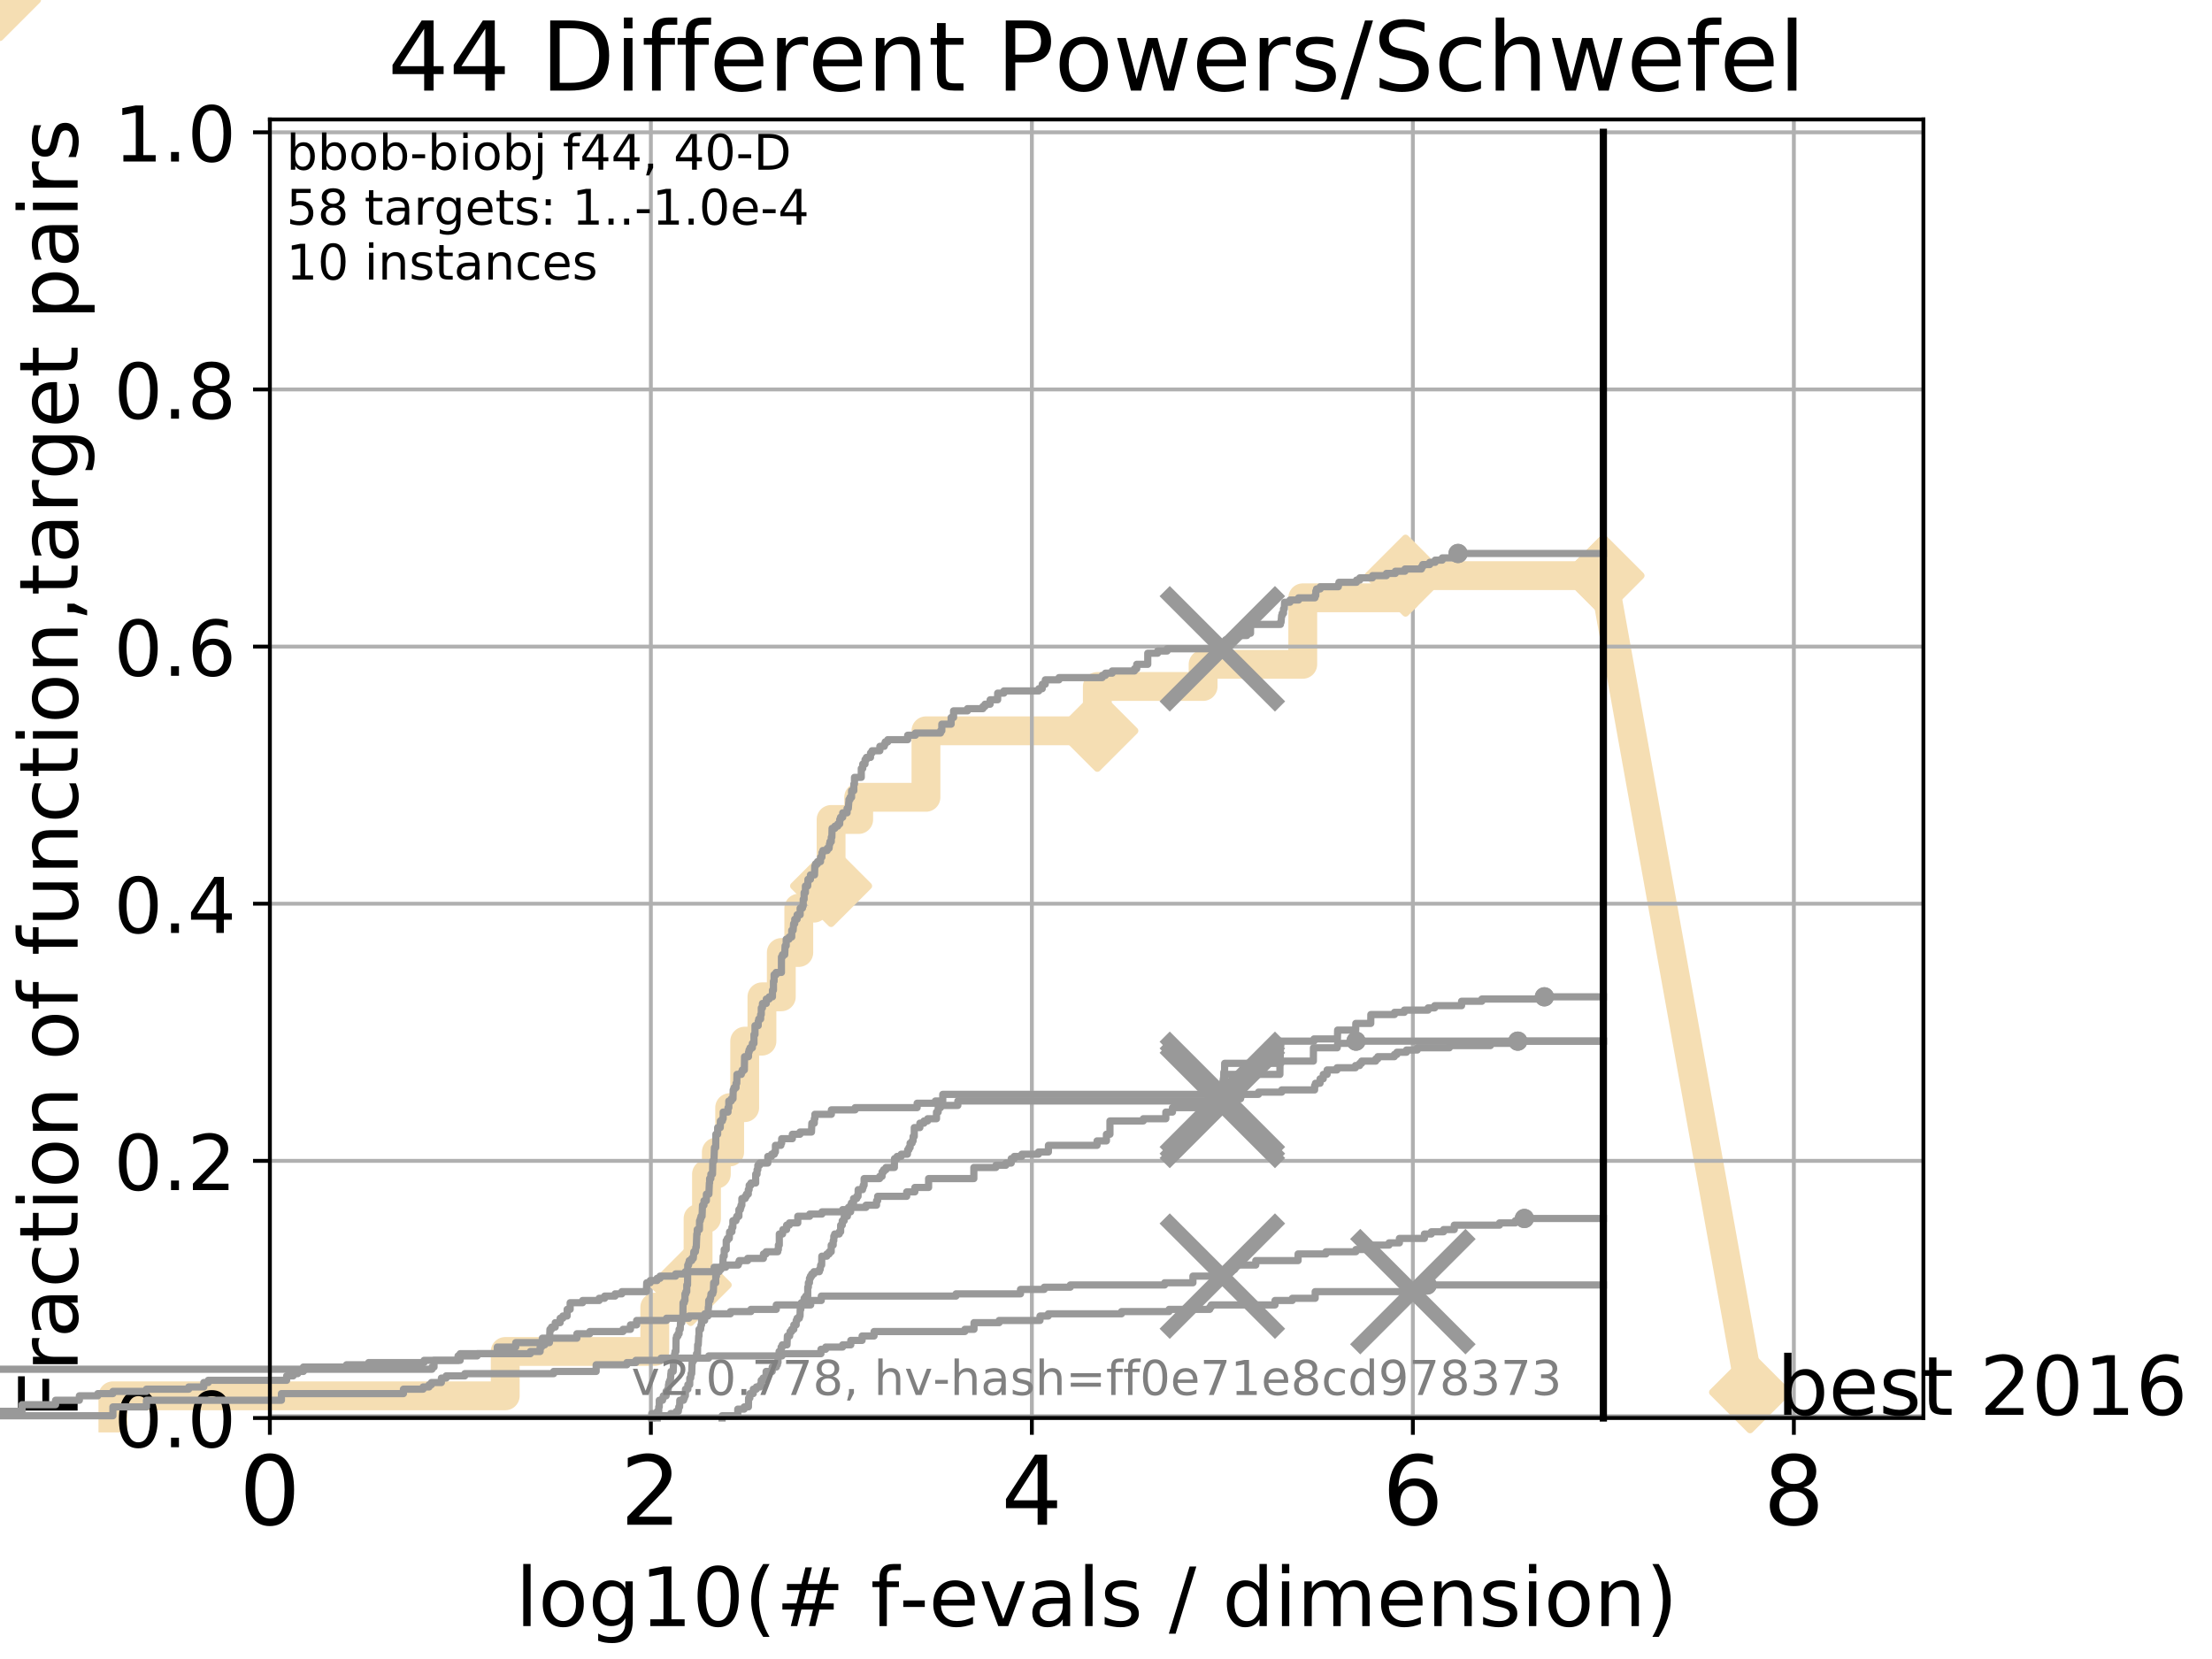 <?xml version="1.0" encoding="utf-8" standalone="no"?>
<!DOCTYPE svg PUBLIC "-//W3C//DTD SVG 1.1//EN"
  "http://www.w3.org/Graphics/SVG/1.1/DTD/svg11.dtd">
<!-- Created with matplotlib (http://matplotlib.org/) -->
<svg height="345pt" version="1.1" viewBox="0 0 460 345" width="460pt" xmlns="http://www.w3.org/2000/svg" xmlns:xlink="http://www.w3.org/1999/xlink">
 <defs>
  <style type="text/css">
*{stroke-linecap:butt;stroke-linejoin:round;}
  </style>
 </defs>
 <g id="figure_1">
  <g id="patch_1">
   <path d="M 0 345.6 
L 460.8 345.6 
L 460.8 0 
L 0 0 
z
" style="fill:#ffffff;"/>
  </g>
  <g id="axes_1">
   <g id="patch_2">
    <path d="M 56.12 294.88 
L 399.984 294.88 
L 399.984 24.84 
L 56.12 24.84 
z
" style="fill:#ffffff;"/>
   </g>
   <g id="line2d_1">
    <path d="M 23.48 294.88 
L 23.48 290.27 
L 105.066 290.27 
L 105.066 281.051 
L 136.166 281.051 
L 136.166 271.831 
L 143.635 271.831 
L 143.635 267.221 
L 145.168 267.221 
L 145.168 253.392 
L 146.92 253.392 
L 146.92 244.173 
L 148.967 244.173 
L 148.967 239.563 
L 151.738 239.563 
L 151.738 230.343 
L 154.867 230.343 
L 154.867 216.514 
L 158.45 216.514 
L 158.45 207.294 
L 162.478 207.294 
L 162.478 198.075 
L 166.114 198.075 
L 166.114 188.855 
L 169.267 188.855 
L 169.267 184.246 
L 172.832 184.246 
L 172.832 170.416 
L 178.569 170.416 
L 178.569 165.807 
L 192.559 165.807 
L 192.559 151.977 
L 228.196 151.977 
L 228.196 142.758 
L 250.195 142.758 
L 250.195 138.148 
L 270.919 138.148 
L 270.919 124.319 
L 292.294 124.319 
L 292.294 119.709 
L 333.43 119.709 
" style="fill:none;stroke:#f5deb3;stroke-linecap:square;stroke-width:6;"/>
   </g>
   <g id="line2d_2">
    <path d="M 0 0 
" style="fill:none;stroke:#f5deb3;stroke-linecap:square;stroke-width:6;"/>
    <defs>
     <path d="M -0 7.778 
L 7.778 0 
L 0 -7.778 
L -7.778 -0 
z
" id="mdea3e0b14c" style="stroke:#f5deb3;stroke-linejoin:miter;stroke-width:1.5;"/>
    </defs>
    <g>
     <use style="fill:#f5deb3;stroke:#f5deb3;stroke-linejoin:miter;stroke-width:1.5;" x="0" xlink:href="#mdea3e0b14c" y="0"/>
    </g>
   </g>
   <g id="line2d_3">
    <path d="M 333.43 119.709 
L 363.934 289.533 
" style="fill:none;stroke:#f5deb3;stroke-linecap:square;stroke-width:6;"/>
    <g>
     <use style="fill:#f5deb3;stroke:#f5deb3;stroke-linejoin:miter;stroke-width:1.5;" x="333.43" xlink:href="#mdea3e0b14c" y="119.709"/>
     <use style="fill:#f5deb3;stroke:#f5deb3;stroke-linejoin:miter;stroke-width:1.5;" x="363.934" xlink:href="#mdea3e0b14c" y="289.533"/>
    </g>
   </g>
   <g id="matplotlib.axis_1">
    <g id="xtick_1">
     <g id="line2d_4">
      <path clip-path="url(#p31b3d9f954)" d="M 56.12 294.88 
L 56.12 24.84 
" style="fill:none;stroke:#b0b0b0;stroke-linecap:square;stroke-width:0.8;"/>
     </g>
     <g id="line2d_5">
      <defs>
       <path d="M 0 0 
L 0 3.5 
" id="m2c31c012d4" style="stroke:#000000;stroke-width:0.8;"/>
      </defs>
      <g>
       <use style="stroke:#000000;stroke-width:0.8;" x="56.12" xlink:href="#m2c31c012d4" y="294.88"/>
      </g>
     </g>
     <g id="text_1">
      <!-- 0 -->
      <defs>
       <path d="M 31.781 66.406 
Q 24.172 66.406 20.328 58.906 
Q 16.5 51.422 16.5 36.375 
Q 16.5 21.391 20.328 13.891 
Q 24.172 6.391 31.781 6.391 
Q 39.453 6.391 43.281 13.891 
Q 47.125 21.391 47.125 36.375 
Q 47.125 51.422 43.281 58.906 
Q 39.453 66.406 31.781 66.406 
z
M 31.781 74.219 
Q 44.047 74.219 50.516 64.516 
Q 56.984 54.828 56.984 36.375 
Q 56.984 17.969 50.516 8.266 
Q 44.047 -1.422 31.781 -1.422 
Q 19.531 -1.422 13.062 8.266 
Q 6.594 17.969 6.594 36.375 
Q 6.594 54.828 13.062 64.516 
Q 19.531 74.219 31.781 74.219 
z
" id="DejaVuSans-30"/>
      </defs>
      <g transform="translate(49.758 317.077)scale(0.2 -0.2)">
       <use xlink:href="#DejaVuSans-30"/>
      </g>
     </g>
    </g>
    <g id="xtick_2">
     <g id="line2d_6">
      <path clip-path="url(#p31b3d9f954)" d="M 135.351 294.88 
L 135.351 24.84 
" style="fill:none;stroke:#b0b0b0;stroke-linecap:square;stroke-width:0.8;"/>
     </g>
     <g id="line2d_7">
      <g>
       <use style="stroke:#000000;stroke-width:0.8;" x="135.351" xlink:href="#m2c31c012d4" y="294.88"/>
      </g>
     </g>
     <g id="text_2">
      <!-- 2 -->
      <defs>
       <path d="M 19.188 8.297 
L 53.609 8.297 
L 53.609 0 
L 7.328 0 
L 7.328 8.297 
Q 12.938 14.109 22.625 23.891 
Q 32.328 33.688 34.812 36.531 
Q 39.547 41.844 41.422 45.531 
Q 43.312 49.219 43.312 52.781 
Q 43.312 58.594 39.234 62.25 
Q 35.156 65.922 28.609 65.922 
Q 23.969 65.922 18.812 64.312 
Q 13.672 62.703 7.812 59.422 
L 7.812 69.391 
Q 13.766 71.781 18.938 73 
Q 24.125 74.219 28.422 74.219 
Q 39.75 74.219 46.484 68.547 
Q 53.219 62.891 53.219 53.422 
Q 53.219 48.922 51.531 44.891 
Q 49.859 40.875 45.406 35.406 
Q 44.188 33.984 37.641 27.219 
Q 31.109 20.453 19.188 8.297 
z
" id="DejaVuSans-32"/>
      </defs>
      <g transform="translate(128.989 317.077)scale(0.2 -0.2)">
       <use xlink:href="#DejaVuSans-32"/>
      </g>
     </g>
    </g>
    <g id="xtick_3">
     <g id="line2d_8">
      <path clip-path="url(#p31b3d9f954)" d="M 214.583 294.88 
L 214.583 24.84 
" style="fill:none;stroke:#b0b0b0;stroke-linecap:square;stroke-width:0.8;"/>
     </g>
     <g id="line2d_9">
      <g>
       <use style="stroke:#000000;stroke-width:0.8;" x="214.583" xlink:href="#m2c31c012d4" y="294.88"/>
      </g>
     </g>
     <g id="text_3">
      <!-- 4 -->
      <defs>
       <path d="M 37.797 64.312 
L 12.891 25.391 
L 37.797 25.391 
z
M 35.203 72.906 
L 47.609 72.906 
L 47.609 25.391 
L 58.016 25.391 
L 58.016 17.188 
L 47.609 17.188 
L 47.609 0 
L 37.797 0 
L 37.797 17.188 
L 4.891 17.188 
L 4.891 26.703 
z
" id="DejaVuSans-34"/>
      </defs>
      <g transform="translate(208.22 317.077)scale(0.2 -0.2)">
       <use xlink:href="#DejaVuSans-34"/>
      </g>
     </g>
    </g>
    <g id="xtick_4">
     <g id="line2d_10">
      <path clip-path="url(#p31b3d9f954)" d="M 293.814 294.88 
L 293.814 24.84 
" style="fill:none;stroke:#b0b0b0;stroke-linecap:square;stroke-width:0.8;"/>
     </g>
     <g id="line2d_11">
      <g>
       <use style="stroke:#000000;stroke-width:0.8;" x="293.814" xlink:href="#m2c31c012d4" y="294.88"/>
      </g>
     </g>
     <g id="text_4">
      <!-- 6 -->
      <defs>
       <path d="M 33.016 40.375 
Q 26.375 40.375 22.484 35.828 
Q 18.609 31.297 18.609 23.391 
Q 18.609 15.531 22.484 10.953 
Q 26.375 6.391 33.016 6.391 
Q 39.656 6.391 43.531 10.953 
Q 47.406 15.531 47.406 23.391 
Q 47.406 31.297 43.531 35.828 
Q 39.656 40.375 33.016 40.375 
z
M 52.594 71.297 
L 52.594 62.312 
Q 48.875 64.062 45.094 64.984 
Q 41.312 65.922 37.594 65.922 
Q 27.828 65.922 22.672 59.328 
Q 17.531 52.734 16.797 39.406 
Q 19.672 43.656 24.016 45.922 
Q 28.375 48.188 33.594 48.188 
Q 44.578 48.188 50.953 41.516 
Q 57.328 34.859 57.328 23.391 
Q 57.328 12.156 50.688 5.359 
Q 44.047 -1.422 33.016 -1.422 
Q 20.359 -1.422 13.672 8.266 
Q 6.984 17.969 6.984 36.375 
Q 6.984 53.656 15.188 63.938 
Q 23.391 74.219 37.203 74.219 
Q 40.922 74.219 44.703 73.484 
Q 48.484 72.75 52.594 71.297 
z
" id="DejaVuSans-36"/>
      </defs>
      <g transform="translate(287.452 317.077)scale(0.2 -0.2)">
       <use xlink:href="#DejaVuSans-36"/>
      </g>
     </g>
    </g>
    <g id="xtick_5">
     <g id="line2d_12">
      <path clip-path="url(#p31b3d9f954)" d="M 373.045 294.88 
L 373.045 24.84 
" style="fill:none;stroke:#b0b0b0;stroke-linecap:square;stroke-width:0.8;"/>
     </g>
     <g id="line2d_13">
      <g>
       <use style="stroke:#000000;stroke-width:0.8;" x="373.045" xlink:href="#m2c31c012d4" y="294.88"/>
      </g>
     </g>
     <g id="text_5">
      <!-- 8 -->
      <defs>
       <path d="M 31.781 34.625 
Q 24.75 34.625 20.719 30.859 
Q 16.703 27.094 16.703 20.516 
Q 16.703 13.922 20.719 10.156 
Q 24.75 6.391 31.781 6.391 
Q 38.812 6.391 42.859 10.172 
Q 46.922 13.969 46.922 20.516 
Q 46.922 27.094 42.891 30.859 
Q 38.875 34.625 31.781 34.625 
z
M 21.922 38.812 
Q 15.578 40.375 12.031 44.719 
Q 8.5 49.078 8.5 55.328 
Q 8.5 64.062 14.719 69.141 
Q 20.953 74.219 31.781 74.219 
Q 42.672 74.219 48.875 69.141 
Q 55.078 64.062 55.078 55.328 
Q 55.078 49.078 51.531 44.719 
Q 48 40.375 41.703 38.812 
Q 48.828 37.156 52.797 32.312 
Q 56.781 27.484 56.781 20.516 
Q 56.781 9.906 50.312 4.234 
Q 43.844 -1.422 31.781 -1.422 
Q 19.734 -1.422 13.25 4.234 
Q 6.781 9.906 6.781 20.516 
Q 6.781 27.484 10.781 32.312 
Q 14.797 37.156 21.922 38.812 
z
M 18.312 54.391 
Q 18.312 48.734 21.844 45.562 
Q 25.391 42.391 31.781 42.391 
Q 38.141 42.391 41.719 45.562 
Q 45.312 48.734 45.312 54.391 
Q 45.312 60.062 41.719 63.234 
Q 38.141 66.406 31.781 66.406 
Q 25.391 66.406 21.844 63.234 
Q 18.312 60.062 18.312 54.391 
z
" id="DejaVuSans-38"/>
      </defs>
      <g transform="translate(366.683 317.077)scale(0.2 -0.2)">
       <use xlink:href="#DejaVuSans-38"/>
      </g>
     </g>
    </g>
    <g id="text_6">
     <!-- log10(# f-evals / dimension) -->
     <defs>
      <path d="M 9.422 75.984 
L 18.406 75.984 
L 18.406 0 
L 9.422 0 
z
" id="DejaVuSans-6c"/>
      <path d="M 30.609 48.391 
Q 23.391 48.391 19.188 42.75 
Q 14.984 37.109 14.984 27.297 
Q 14.984 17.484 19.156 11.844 
Q 23.344 6.203 30.609 6.203 
Q 37.797 6.203 41.984 11.859 
Q 46.188 17.531 46.188 27.297 
Q 46.188 37.016 41.984 42.703 
Q 37.797 48.391 30.609 48.391 
z
M 30.609 56 
Q 42.328 56 49.016 48.375 
Q 55.719 40.766 55.719 27.297 
Q 55.719 13.875 49.016 6.219 
Q 42.328 -1.422 30.609 -1.422 
Q 18.844 -1.422 12.172 6.219 
Q 5.516 13.875 5.516 27.297 
Q 5.516 40.766 12.172 48.375 
Q 18.844 56 30.609 56 
z
" id="DejaVuSans-6f"/>
      <path d="M 45.406 27.984 
Q 45.406 37.75 41.375 43.109 
Q 37.359 48.484 30.078 48.484 
Q 22.859 48.484 18.828 43.109 
Q 14.797 37.75 14.797 27.984 
Q 14.797 18.266 18.828 12.891 
Q 22.859 7.516 30.078 7.516 
Q 37.359 7.516 41.375 12.891 
Q 45.406 18.266 45.406 27.984 
z
M 54.391 6.781 
Q 54.391 -7.172 48.188 -13.984 
Q 42 -20.797 29.203 -20.797 
Q 24.469 -20.797 20.266 -20.094 
Q 16.062 -19.391 12.109 -17.922 
L 12.109 -9.188 
Q 16.062 -11.328 19.922 -12.344 
Q 23.781 -13.375 27.781 -13.375 
Q 36.625 -13.375 41.016 -8.766 
Q 45.406 -4.156 45.406 5.172 
L 45.406 9.625 
Q 42.625 4.781 38.281 2.391 
Q 33.938 0 27.875 0 
Q 17.828 0 11.672 7.656 
Q 5.516 15.328 5.516 27.984 
Q 5.516 40.672 11.672 48.328 
Q 17.828 56 27.875 56 
Q 33.938 56 38.281 53.609 
Q 42.625 51.219 45.406 46.391 
L 45.406 54.688 
L 54.391 54.688 
z
" id="DejaVuSans-67"/>
      <path d="M 12.406 8.297 
L 28.516 8.297 
L 28.516 63.922 
L 10.984 60.406 
L 10.984 69.391 
L 28.422 72.906 
L 38.281 72.906 
L 38.281 8.297 
L 54.391 8.297 
L 54.391 0 
L 12.406 0 
z
" id="DejaVuSans-31"/>
      <path d="M 31 75.875 
Q 24.469 64.656 21.281 53.656 
Q 18.109 42.672 18.109 31.391 
Q 18.109 20.125 21.312 9.062 
Q 24.516 -2 31 -13.188 
L 23.188 -13.188 
Q 15.875 -1.703 12.234 9.375 
Q 8.594 20.453 8.594 31.391 
Q 8.594 42.281 12.203 53.312 
Q 15.828 64.359 23.188 75.875 
z
" id="DejaVuSans-28"/>
      <path d="M 51.125 44 
L 36.922 44 
L 32.812 27.688 
L 47.125 27.688 
z
M 43.797 71.781 
L 38.719 51.516 
L 52.984 51.516 
L 58.109 71.781 
L 65.922 71.781 
L 60.891 51.516 
L 76.125 51.516 
L 76.125 44 
L 58.984 44 
L 54.984 27.688 
L 70.516 27.688 
L 70.516 20.219 
L 53.078 20.219 
L 48 0 
L 40.188 0 
L 45.219 20.219 
L 30.906 20.219 
L 25.875 0 
L 18.016 0 
L 23.094 20.219 
L 7.719 20.219 
L 7.719 27.688 
L 24.906 27.688 
L 29 44 
L 13.281 44 
L 13.281 51.516 
L 30.906 51.516 
L 35.891 71.781 
z
" id="DejaVuSans-23"/>
      <path id="DejaVuSans-20"/>
      <path d="M 37.109 75.984 
L 37.109 68.5 
L 28.516 68.5 
Q 23.688 68.5 21.797 66.547 
Q 19.922 64.594 19.922 59.516 
L 19.922 54.688 
L 34.719 54.688 
L 34.719 47.703 
L 19.922 47.703 
L 19.922 0 
L 10.891 0 
L 10.891 47.703 
L 2.297 47.703 
L 2.297 54.688 
L 10.891 54.688 
L 10.891 58.5 
Q 10.891 67.625 15.141 71.797 
Q 19.391 75.984 28.609 75.984 
z
" id="DejaVuSans-66"/>
      <path d="M 4.891 31.391 
L 31.203 31.391 
L 31.203 23.391 
L 4.891 23.391 
z
" id="DejaVuSans-2d"/>
      <path d="M 56.203 29.594 
L 56.203 25.203 
L 14.891 25.203 
Q 15.484 15.922 20.484 11.062 
Q 25.484 6.203 34.422 6.203 
Q 39.594 6.203 44.453 7.469 
Q 49.312 8.734 54.109 11.281 
L 54.109 2.781 
Q 49.266 0.734 44.188 -0.344 
Q 39.109 -1.422 33.891 -1.422 
Q 20.797 -1.422 13.156 6.188 
Q 5.516 13.812 5.516 26.812 
Q 5.516 40.234 12.766 48.109 
Q 20.016 56 32.328 56 
Q 43.359 56 49.781 48.891 
Q 56.203 41.797 56.203 29.594 
z
M 47.219 32.234 
Q 47.125 39.594 43.094 43.984 
Q 39.062 48.391 32.422 48.391 
Q 24.906 48.391 20.391 44.141 
Q 15.875 39.891 15.188 32.172 
z
" id="DejaVuSans-65"/>
      <path d="M 2.984 54.688 
L 12.5 54.688 
L 29.594 8.797 
L 46.688 54.688 
L 56.203 54.688 
L 35.688 0 
L 23.484 0 
z
" id="DejaVuSans-76"/>
      <path d="M 34.281 27.484 
Q 23.391 27.484 19.188 25 
Q 14.984 22.516 14.984 16.5 
Q 14.984 11.719 18.141 8.906 
Q 21.297 6.109 26.703 6.109 
Q 34.188 6.109 38.703 11.406 
Q 43.219 16.703 43.219 25.484 
L 43.219 27.484 
z
M 52.203 31.203 
L 52.203 0 
L 43.219 0 
L 43.219 8.297 
Q 40.141 3.328 35.547 0.953 
Q 30.953 -1.422 24.312 -1.422 
Q 15.922 -1.422 10.953 3.297 
Q 6 8.016 6 15.922 
Q 6 25.141 12.172 29.828 
Q 18.359 34.516 30.609 34.516 
L 43.219 34.516 
L 43.219 35.406 
Q 43.219 41.609 39.141 45 
Q 35.062 48.391 27.688 48.391 
Q 23 48.391 18.547 47.266 
Q 14.109 46.141 10.016 43.891 
L 10.016 52.203 
Q 14.938 54.109 19.578 55.047 
Q 24.219 56 28.609 56 
Q 40.484 56 46.344 49.844 
Q 52.203 43.703 52.203 31.203 
z
" id="DejaVuSans-61"/>
      <path d="M 44.281 53.078 
L 44.281 44.578 
Q 40.484 46.531 36.375 47.5 
Q 32.281 48.484 27.875 48.484 
Q 21.188 48.484 17.844 46.438 
Q 14.5 44.391 14.5 40.281 
Q 14.5 37.156 16.891 35.375 
Q 19.281 33.594 26.516 31.984 
L 29.594 31.297 
Q 39.156 29.25 43.188 25.516 
Q 47.219 21.781 47.219 15.094 
Q 47.219 7.469 41.188 3.016 
Q 35.156 -1.422 24.609 -1.422 
Q 20.219 -1.422 15.453 -0.562 
Q 10.688 0.297 5.422 2 
L 5.422 11.281 
Q 10.406 8.688 15.234 7.391 
Q 20.062 6.109 24.812 6.109 
Q 31.156 6.109 34.562 8.281 
Q 37.984 10.453 37.984 14.406 
Q 37.984 18.062 35.516 20.016 
Q 33.062 21.969 24.703 23.781 
L 21.578 24.516 
Q 13.234 26.266 9.516 29.906 
Q 5.812 33.547 5.812 39.891 
Q 5.812 47.609 11.281 51.797 
Q 16.75 56 26.812 56 
Q 31.781 56 36.172 55.266 
Q 40.578 54.547 44.281 53.078 
z
" id="DejaVuSans-73"/>
      <path d="M 25.391 72.906 
L 33.688 72.906 
L 8.297 -9.281 
L 0 -9.281 
z
" id="DejaVuSans-2f"/>
      <path d="M 45.406 46.391 
L 45.406 75.984 
L 54.391 75.984 
L 54.391 0 
L 45.406 0 
L 45.406 8.203 
Q 42.578 3.328 38.25 0.953 
Q 33.938 -1.422 27.875 -1.422 
Q 17.969 -1.422 11.734 6.484 
Q 5.516 14.406 5.516 27.297 
Q 5.516 40.188 11.734 48.094 
Q 17.969 56 27.875 56 
Q 33.938 56 38.25 53.625 
Q 42.578 51.266 45.406 46.391 
z
M 14.797 27.297 
Q 14.797 17.391 18.875 11.75 
Q 22.953 6.109 30.078 6.109 
Q 37.203 6.109 41.297 11.75 
Q 45.406 17.391 45.406 27.297 
Q 45.406 37.203 41.297 42.844 
Q 37.203 48.484 30.078 48.484 
Q 22.953 48.484 18.875 42.844 
Q 14.797 37.203 14.797 27.297 
z
" id="DejaVuSans-64"/>
      <path d="M 9.422 54.688 
L 18.406 54.688 
L 18.406 0 
L 9.422 0 
z
M 9.422 75.984 
L 18.406 75.984 
L 18.406 64.594 
L 9.422 64.594 
z
" id="DejaVuSans-69"/>
      <path d="M 52 44.188 
Q 55.375 50.25 60.062 53.125 
Q 64.75 56 71.094 56 
Q 79.641 56 84.281 50.016 
Q 88.922 44.047 88.922 33.016 
L 88.922 0 
L 79.891 0 
L 79.891 32.719 
Q 79.891 40.578 77.094 44.375 
Q 74.312 48.188 68.609 48.188 
Q 61.625 48.188 57.562 43.547 
Q 53.516 38.922 53.516 30.906 
L 53.516 0 
L 44.484 0 
L 44.484 32.719 
Q 44.484 40.625 41.703 44.406 
Q 38.922 48.188 33.109 48.188 
Q 26.219 48.188 22.156 43.531 
Q 18.109 38.875 18.109 30.906 
L 18.109 0 
L 9.078 0 
L 9.078 54.688 
L 18.109 54.688 
L 18.109 46.188 
Q 21.188 51.219 25.484 53.609 
Q 29.781 56 35.688 56 
Q 41.656 56 45.828 52.969 
Q 50 49.953 52 44.188 
z
" id="DejaVuSans-6d"/>
      <path d="M 54.891 33.016 
L 54.891 0 
L 45.906 0 
L 45.906 32.719 
Q 45.906 40.484 42.875 44.328 
Q 39.844 48.188 33.797 48.188 
Q 26.516 48.188 22.312 43.547 
Q 18.109 38.922 18.109 30.906 
L 18.109 0 
L 9.078 0 
L 9.078 54.688 
L 18.109 54.688 
L 18.109 46.188 
Q 21.344 51.125 25.703 53.562 
Q 30.078 56 35.797 56 
Q 45.219 56 50.047 50.172 
Q 54.891 44.344 54.891 33.016 
z
" id="DejaVuSans-6e"/>
      <path d="M 8.016 75.875 
L 15.828 75.875 
Q 23.141 64.359 26.781 53.312 
Q 30.422 42.281 30.422 31.391 
Q 30.422 20.453 26.781 9.375 
Q 23.141 -1.703 15.828 -13.188 
L 8.016 -13.188 
Q 14.5 -2 17.703 9.062 
Q 20.906 20.125 20.906 31.391 
Q 20.906 42.672 17.703 53.656 
Q 14.5 64.656 8.016 75.875 
z
" id="DejaVuSans-29"/>
     </defs>
     <g transform="translate(107.211 338.154)scale(0.17 -0.17)">
      <use xlink:href="#DejaVuSans-6c"/>
      <use x="27.783" xlink:href="#DejaVuSans-6f"/>
      <use x="88.965" xlink:href="#DejaVuSans-67"/>
      <use x="152.441" xlink:href="#DejaVuSans-31"/>
      <use x="216.064" xlink:href="#DejaVuSans-30"/>
      <use x="279.688" xlink:href="#DejaVuSans-28"/>
      <use x="318.701" xlink:href="#DejaVuSans-23"/>
      <use x="402.49" xlink:href="#DejaVuSans-20"/>
      <use x="434.277" xlink:href="#DejaVuSans-66"/>
      <use x="469.404" xlink:href="#DejaVuSans-2d"/>
      <use x="505.488" xlink:href="#DejaVuSans-65"/>
      <use x="567.012" xlink:href="#DejaVuSans-76"/>
      <use x="626.191" xlink:href="#DejaVuSans-61"/>
      <use x="687.471" xlink:href="#DejaVuSans-6c"/>
      <use x="715.254" xlink:href="#DejaVuSans-73"/>
      <use x="767.354" xlink:href="#DejaVuSans-20"/>
      <use x="799.141" xlink:href="#DejaVuSans-2f"/>
      <use x="832.832" xlink:href="#DejaVuSans-20"/>
      <use x="864.619" xlink:href="#DejaVuSans-64"/>
      <use x="928.096" xlink:href="#DejaVuSans-69"/>
      <use x="955.879" xlink:href="#DejaVuSans-6d"/>
      <use x="1053.291" xlink:href="#DejaVuSans-65"/>
      <use x="1114.814" xlink:href="#DejaVuSans-6e"/>
      <use x="1178.193" xlink:href="#DejaVuSans-73"/>
      <use x="1230.293" xlink:href="#DejaVuSans-69"/>
      <use x="1258.076" xlink:href="#DejaVuSans-6f"/>
      <use x="1319.258" xlink:href="#DejaVuSans-6e"/>
      <use x="1382.637" xlink:href="#DejaVuSans-29"/>
     </g>
    </g>
   </g>
   <g id="matplotlib.axis_2">
    <g id="ytick_1">
     <g id="line2d_14">
      <path clip-path="url(#p31b3d9f954)" d="M 56.12 294.88 
L 399.984 294.88 
" style="fill:none;stroke:#b0b0b0;stroke-linecap:square;stroke-width:0.8;"/>
     </g>
     <g id="line2d_15">
      <defs>
       <path d="M 0 0 
L -3.5 0 
" id="mfad707488e" style="stroke:#000000;stroke-width:0.8;"/>
      </defs>
      <g>
       <use style="stroke:#000000;stroke-width:0.8;" x="56.12" xlink:href="#mfad707488e" y="294.88"/>
      </g>
     </g>
     <g id="text_7">
      <!-- 0.0 -->
      <defs>
       <path d="M 10.688 12.406 
L 21 12.406 
L 21 0 
L 10.688 0 
z
" id="DejaVuSans-2e"/>
      </defs>
      <g transform="translate(23.675 300.959)scale(0.16 -0.16)">
       <use xlink:href="#DejaVuSans-30"/>
       <use x="63.623" xlink:href="#DejaVuSans-2e"/>
       <use x="95.41" xlink:href="#DejaVuSans-30"/>
      </g>
     </g>
    </g>
    <g id="ytick_2">
     <g id="line2d_16">
      <path clip-path="url(#p31b3d9f954)" d="M 56.12 241.407 
L 399.984 241.407 
" style="fill:none;stroke:#b0b0b0;stroke-linecap:square;stroke-width:0.8;"/>
     </g>
     <g id="line2d_17">
      <g>
       <use style="stroke:#000000;stroke-width:0.8;" x="56.12" xlink:href="#mfad707488e" y="241.407"/>
      </g>
     </g>
     <g id="text_8">
      <!-- 0.2 -->
      <g transform="translate(23.675 247.485)scale(0.16 -0.16)">
       <use xlink:href="#DejaVuSans-30"/>
       <use x="63.623" xlink:href="#DejaVuSans-2e"/>
       <use x="95.41" xlink:href="#DejaVuSans-32"/>
      </g>
     </g>
    </g>
    <g id="ytick_3">
     <g id="line2d_18">
      <path clip-path="url(#p31b3d9f954)" d="M 56.12 187.933 
L 399.984 187.933 
" style="fill:none;stroke:#b0b0b0;stroke-linecap:square;stroke-width:0.8;"/>
     </g>
     <g id="line2d_19">
      <g>
       <use style="stroke:#000000;stroke-width:0.8;" x="56.12" xlink:href="#mfad707488e" y="187.933"/>
      </g>
     </g>
     <g id="text_9">
      <!-- 0.4 -->
      <g transform="translate(23.675 194.012)scale(0.16 -0.16)">
       <use xlink:href="#DejaVuSans-30"/>
       <use x="63.623" xlink:href="#DejaVuSans-2e"/>
       <use x="95.41" xlink:href="#DejaVuSans-34"/>
      </g>
     </g>
    </g>
    <g id="ytick_4">
     <g id="line2d_20">
      <path clip-path="url(#p31b3d9f954)" d="M 56.12 134.46 
L 399.984 134.46 
" style="fill:none;stroke:#b0b0b0;stroke-linecap:square;stroke-width:0.8;"/>
     </g>
     <g id="line2d_21">
      <g>
       <use style="stroke:#000000;stroke-width:0.8;" x="56.12" xlink:href="#mfad707488e" y="134.46"/>
      </g>
     </g>
     <g id="text_10">
      <!-- 0.6 -->
      <g transform="translate(23.675 140.539)scale(0.16 -0.16)">
       <use xlink:href="#DejaVuSans-30"/>
       <use x="63.623" xlink:href="#DejaVuSans-2e"/>
       <use x="95.41" xlink:href="#DejaVuSans-36"/>
      </g>
     </g>
    </g>
    <g id="ytick_5">
     <g id="line2d_22">
      <path clip-path="url(#p31b3d9f954)" d="M 56.12 80.987 
L 399.984 80.987 
" style="fill:none;stroke:#b0b0b0;stroke-linecap:square;stroke-width:0.8;"/>
     </g>
     <g id="line2d_23">
      <g>
       <use style="stroke:#000000;stroke-width:0.8;" x="56.12" xlink:href="#mfad707488e" y="80.987"/>
      </g>
     </g>
     <g id="text_11">
      <!-- 0.8 -->
      <g transform="translate(23.675 87.066)scale(0.16 -0.16)">
       <use xlink:href="#DejaVuSans-30"/>
       <use x="63.623" xlink:href="#DejaVuSans-2e"/>
       <use x="95.41" xlink:href="#DejaVuSans-38"/>
      </g>
     </g>
    </g>
    <g id="ytick_6">
     <g id="line2d_24">
      <path clip-path="url(#p31b3d9f954)" d="M 56.12 27.514 
L 399.984 27.514 
" style="fill:none;stroke:#b0b0b0;stroke-linecap:square;stroke-width:0.8;"/>
     </g>
     <g id="line2d_25">
      <g>
       <use style="stroke:#000000;stroke-width:0.8;" x="56.12" xlink:href="#mfad707488e" y="27.514"/>
      </g>
     </g>
     <g id="text_12">
      <!-- 1.0 -->
      <g transform="translate(23.675 33.592)scale(0.16 -0.16)">
       <use xlink:href="#DejaVuSans-31"/>
       <use x="63.623" xlink:href="#DejaVuSans-2e"/>
       <use x="95.41" xlink:href="#DejaVuSans-30"/>
      </g>
     </g>
    </g>
    <g id="text_13">
     <!-- Fraction of function,target pairs -->
     <defs>
      <path d="M 9.812 72.906 
L 51.703 72.906 
L 51.703 64.594 
L 19.672 64.594 
L 19.672 43.109 
L 48.578 43.109 
L 48.578 34.812 
L 19.672 34.812 
L 19.672 0 
L 9.812 0 
z
" id="DejaVuSans-46"/>
      <path d="M 41.109 46.297 
Q 39.594 47.172 37.812 47.578 
Q 36.031 48 33.891 48 
Q 26.266 48 22.188 43.047 
Q 18.109 38.094 18.109 28.812 
L 18.109 0 
L 9.078 0 
L 9.078 54.688 
L 18.109 54.688 
L 18.109 46.188 
Q 20.953 51.172 25.484 53.578 
Q 30.031 56 36.531 56 
Q 37.453 56 38.578 55.875 
Q 39.703 55.766 41.062 55.516 
z
" id="DejaVuSans-72"/>
      <path d="M 48.781 52.594 
L 48.781 44.188 
Q 44.969 46.297 41.141 47.344 
Q 37.312 48.391 33.406 48.391 
Q 24.656 48.391 19.812 42.844 
Q 14.984 37.312 14.984 27.297 
Q 14.984 17.281 19.812 11.734 
Q 24.656 6.203 33.406 6.203 
Q 37.312 6.203 41.141 7.25 
Q 44.969 8.297 48.781 10.406 
L 48.781 2.094 
Q 45.016 0.344 40.984 -0.531 
Q 36.969 -1.422 32.422 -1.422 
Q 20.062 -1.422 12.781 6.344 
Q 5.516 14.109 5.516 27.297 
Q 5.516 40.672 12.859 48.328 
Q 20.219 56 33.016 56 
Q 37.156 56 41.109 55.141 
Q 45.062 54.297 48.781 52.594 
z
" id="DejaVuSans-63"/>
      <path d="M 18.312 70.219 
L 18.312 54.688 
L 36.812 54.688 
L 36.812 47.703 
L 18.312 47.703 
L 18.312 18.016 
Q 18.312 11.328 20.141 9.422 
Q 21.969 7.516 27.594 7.516 
L 36.812 7.516 
L 36.812 0 
L 27.594 0 
Q 17.188 0 13.234 3.875 
Q 9.281 7.766 9.281 18.016 
L 9.281 47.703 
L 2.688 47.703 
L 2.688 54.688 
L 9.281 54.688 
L 9.281 70.219 
z
" id="DejaVuSans-74"/>
      <path d="M 8.5 21.578 
L 8.5 54.688 
L 17.484 54.688 
L 17.484 21.922 
Q 17.484 14.156 20.5 10.266 
Q 23.531 6.391 29.594 6.391 
Q 36.859 6.391 41.078 11.031 
Q 45.312 15.672 45.312 23.688 
L 45.312 54.688 
L 54.297 54.688 
L 54.297 0 
L 45.312 0 
L 45.312 8.406 
Q 42.047 3.422 37.719 1 
Q 33.406 -1.422 27.688 -1.422 
Q 18.266 -1.422 13.375 4.438 
Q 8.5 10.297 8.5 21.578 
z
M 31.109 56 
z
" id="DejaVuSans-75"/>
      <path d="M 11.719 12.406 
L 22.016 12.406 
L 22.016 4 
L 14.016 -11.625 
L 7.719 -11.625 
L 11.719 4 
z
" id="DejaVuSans-2c"/>
      <path d="M 18.109 8.203 
L 18.109 -20.797 
L 9.078 -20.797 
L 9.078 54.688 
L 18.109 54.688 
L 18.109 46.391 
Q 20.953 51.266 25.266 53.625 
Q 29.594 56 35.594 56 
Q 45.562 56 51.781 48.094 
Q 58.016 40.188 58.016 27.297 
Q 58.016 14.406 51.781 6.484 
Q 45.562 -1.422 35.594 -1.422 
Q 29.594 -1.422 25.266 0.953 
Q 20.953 3.328 18.109 8.203 
z
M 48.688 27.297 
Q 48.688 37.203 44.609 42.844 
Q 40.531 48.484 33.406 48.484 
Q 26.266 48.484 22.188 42.844 
Q 18.109 37.203 18.109 27.297 
Q 18.109 17.391 22.188 11.75 
Q 26.266 6.109 33.406 6.109 
Q 40.531 6.109 44.609 11.75 
Q 48.688 17.391 48.688 27.297 
z
" id="DejaVuSans-70"/>
     </defs>
     <g transform="translate(16.14 294.999)rotate(-90)scale(0.17 -0.17)">
      <use xlink:href="#DejaVuSans-46"/>
      <use x="57.41" xlink:href="#DejaVuSans-72"/>
      <use x="98.523" xlink:href="#DejaVuSans-61"/>
      <use x="159.803" xlink:href="#DejaVuSans-63"/>
      <use x="214.783" xlink:href="#DejaVuSans-74"/>
      <use x="253.992" xlink:href="#DejaVuSans-69"/>
      <use x="281.775" xlink:href="#DejaVuSans-6f"/>
      <use x="342.957" xlink:href="#DejaVuSans-6e"/>
      <use x="406.336" xlink:href="#DejaVuSans-20"/>
      <use x="438.123" xlink:href="#DejaVuSans-6f"/>
      <use x="499.305" xlink:href="#DejaVuSans-66"/>
      <use x="534.51" xlink:href="#DejaVuSans-20"/>
      <use x="566.297" xlink:href="#DejaVuSans-66"/>
      <use x="601.502" xlink:href="#DejaVuSans-75"/>
      <use x="664.881" xlink:href="#DejaVuSans-6e"/>
      <use x="728.26" xlink:href="#DejaVuSans-63"/>
      <use x="783.24" xlink:href="#DejaVuSans-74"/>
      <use x="822.449" xlink:href="#DejaVuSans-69"/>
      <use x="850.232" xlink:href="#DejaVuSans-6f"/>
      <use x="911.414" xlink:href="#DejaVuSans-6e"/>
      <use x="974.793" xlink:href="#DejaVuSans-2c"/>
      <use x="1006.58" xlink:href="#DejaVuSans-74"/>
      <use x="1045.789" xlink:href="#DejaVuSans-61"/>
      <use x="1107.068" xlink:href="#DejaVuSans-72"/>
      <use x="1148.166" xlink:href="#DejaVuSans-67"/>
      <use x="1211.643" xlink:href="#DejaVuSans-65"/>
      <use x="1273.166" xlink:href="#DejaVuSans-74"/>
      <use x="1312.375" xlink:href="#DejaVuSans-20"/>
      <use x="1344.162" xlink:href="#DejaVuSans-70"/>
      <use x="1407.639" xlink:href="#DejaVuSans-61"/>
      <use x="1468.918" xlink:href="#DejaVuSans-69"/>
      <use x="1496.701" xlink:href="#DejaVuSans-72"/>
      <use x="1537.814" xlink:href="#DejaVuSans-73"/>
     </g>
    </g>
   </g>
   <g id="line2d_26">
    <defs>
     <path d="M 0 1.5 
C 0.398 1.5 0.779 1.342 1.061 1.061 
C 1.342 0.779 1.5 0.398 1.5 0 
C 1.5 -0.398 1.342 -0.779 1.061 -1.061 
C 0.779 -1.342 0.398 -1.5 0 -1.5 
C -0.398 -1.5 -0.779 -1.342 -1.061 -1.061 
C -1.342 -0.779 -1.5 -0.398 -1.5 0 
C -1.5 0.398 -1.342 0.779 -1.061 1.061 
C -0.779 1.342 -0.398 1.5 0 1.5 
z
" id="m2c8efdbbf8" style="stroke:#f5deb3;"/>
    </defs>
    <g>
     <use style="fill:#f5deb3;stroke:#f5deb3;" x="292.294" xlink:href="#m2c8efdbbf8" y="119.709"/>
     <use style="fill:#f5deb3;stroke:#f5deb3;" x="292.294" xlink:href="#m2c8efdbbf8" y="119.709"/>
    </g>
   </g>
   <g id="line2d_27">
    <g>
     <use style="fill:#f5deb3;stroke:#f5deb3;stroke-linejoin:miter;stroke-width:1.5;" x="143.635" xlink:href="#mdea3e0b14c" y="267.221"/>
     <use style="fill:#f5deb3;stroke:#f5deb3;stroke-linejoin:miter;stroke-width:1.5;" x="172.832" xlink:href="#mdea3e0b14c" y="184.246"/>
     <use style="fill:#f5deb3;stroke:#f5deb3;stroke-linejoin:miter;stroke-width:1.5;" x="228.196" xlink:href="#mdea3e0b14c" y="151.977"/>
     <use style="fill:#f5deb3;stroke:#f5deb3;stroke-linejoin:miter;stroke-width:1.5;" x="292.294" xlink:href="#mdea3e0b14c" y="119.709"/>
     <use style="fill:#f5deb3;stroke:#f5deb3;stroke-linejoin:miter;stroke-width:1.5;" x="333.43" xlink:href="#mdea3e0b14c" y="119.709"/>
    </g>
   </g>
   <g id="line2d_28">
    <defs>
     <path d="M 0 1.5 
C 0.398 1.5 0.779 1.342 1.061 1.061 
C 1.342 0.779 1.5 0.398 1.5 0 
C 1.5 -0.398 1.342 -0.779 1.061 -1.061 
C 0.779 -1.342 0.398 -1.5 0 -1.5 
C -0.398 -1.5 -0.779 -1.342 -1.061 -1.061 
C -1.342 -0.779 -1.5 -0.398 -1.5 0 
C -1.5 0.398 -1.342 0.779 -1.061 1.061 
C -0.779 1.342 -0.398 1.5 0 1.5 
z
" id="mcba69a543f" style="stroke:#999999;"/>
    </defs>
    <g>
     <use style="fill:#999999;stroke:#999999;" x="315.635" xlink:href="#mcba69a543f" y="216.514"/>
     <use style="fill:#999999;stroke:#999999;" x="315.635" xlink:href="#mcba69a543f" y="216.514"/>
    </g>
   </g>
   <g id="line2d_29">
    <path d="M -1 284.739 
L 89.843 284.739 
L 89.843 284.278 
L 90.262 284.278 
L 90.262 282.895 
L 95.256 282.895 
L 95.256 281.973 
L 99.227 281.973 
L 99.227 281.512 
L 110.289 281.512 
L 110.289 281.051 
L 112.323 281.051 
L 112.323 280.129 
L 112.632 280.129 
L 112.632 279.668 
L 113.28 279.668 
L 113.28 279.207 
L 114.26 279.207 
L 114.363 276.441 
L 114.694 276.441 
L 114.694 275.98 
L 115.463 275.98 
L 115.463 275.058 
L 116.484 275.058 
L 116.484 274.136 
L 117.042 274.136 
L 117.042 273.675 
L 117.94 273.675 
L 117.94 272.292 
L 118.568 272.292 
L 118.568 270.909 
L 121.158 270.909 
L 121.158 270.448 
L 124.598 270.448 
L 124.598 269.987 
L 125.74 269.987 
L 125.74 269.526 
L 127.913 269.526 
L 127.913 269.065 
L 129.313 269.065 
L 129.313 268.604 
L 134.414 268.604 
L 134.491 266.76 
L 135.213 266.76 
L 135.213 266.299 
L 136.636 266.299 
L 136.636 265.838 
L 137.263 265.838 
L 137.263 265.378 
L 140.499 265.378 
L 140.499 264.917 
L 142.516 264.917 
L 142.516 264.456 
L 148.511 264.456 
L 148.511 263.534 
L 150.914 263.534 
L 150.914 263.073 
L 153.527 263.073 
L 153.527 262.612 
L 153.73 262.612 
L 153.73 262.151 
L 155.482 262.151 
L 155.482 261.69 
L 158.757 261.69 
L 158.757 260.768 
L 159.306 260.768 
L 159.306 260.307 
L 161.742 260.307 
L 161.742 259.846 
L 161.87 259.846 
L 161.87 258.924 
L 162.06 258.924 
L 162.06 256.619 
L 162.746 256.619 
L 162.803 255.697 
L 163.581 255.697 
L 163.581 254.775 
L 164.154 254.775 
L 164.154 254.314 
L 165.905 254.314 
L 165.905 252.931 
L 168.383 252.931 
L 168.383 252.47 
L 170.929 252.47 
L 170.929 252.009 
L 175.228 252.009 
L 175.228 251.548 
L 176.427 251.548 
L 176.427 251.087 
L 180.089 251.087 
L 180.089 250.626 
L 182.284 250.626 
L 182.284 249.704 
L 182.514 249.704 
L 182.514 248.782 
L 188.555 248.782 
L 188.555 247.86 
L 190.25 247.86 
L 190.25 246.938 
L 193.109 246.938 
L 193.109 245.095 
L 202.519 245.095 
L 202.519 242.79 
L 207.103 242.79 
L 207.103 242.329 
L 209.171 242.329 
L 209.171 241.868 
L 210.291 241.868 
L 210.291 240.946 
L 210.926 240.946 
L 210.926 240.485 
L 212.499 240.485 
L 212.499 240.024 
L 215.957 240.024 
L 215.957 239.563 
L 218.024 239.563 
L 218.024 238.18 
L 228.14 238.18 
L 228.14 237.258 
L 230.087 237.258 
L 230.087 235.875 
L 230.822 235.875 
L 230.822 233.109 
L 237.76 233.109 
L 237.76 232.648 
L 242.442 232.648 
L 242.442 231.265 
L 243.824 231.265 
L 243.824 230.343 
L 254.146 230.343 
L 254.146 229.882 
L 254.765 229.882 
L 254.765 229.421 
L 255.032 229.421 
L 255.032 228.499 
L 257.986 228.499 
L 257.986 228.038 
L 258.134 228.038 
L 258.134 227.577 
L 261.708 227.577 
L 261.708 227.116 
L 266.546 227.116 
L 266.546 226.655 
L 273.382 226.655 
L 273.382 225.734 
L 273.558 225.734 
L 273.558 225.273 
L 274.514 225.273 
L 274.514 224.351 
L 275.176 224.351 
L 275.176 223.429 
L 275.983 223.429 
L 275.983 222.507 
L 278.037 222.507 
L 278.037 222.046 
L 281.879 222.046 
L 281.879 221.585 
L 282.751 221.585 
L 282.751 221.124 
L 283.164 221.124 
L 283.164 220.663 
L 286.095 220.663 
L 286.095 220.202 
L 286.527 220.202 
L 286.527 219.741 
L 289.969 219.741 
L 289.969 219.28 
L 290.497 219.28 
L 290.497 218.819 
L 292.486 218.819 
L 292.486 218.358 
L 294.731 218.358 
L 294.731 217.897 
L 301.407 217.897 
L 301.407 217.436 
L 309.952 217.436 
L 309.952 216.975 
L 315.635 216.975 
L 315.635 216.514 
L 333.43 216.514 
L 333.43 216.514 
" style="fill:none;stroke:#999999;stroke-linecap:square;stroke-width:1.5;"/>
   </g>
   <g id="line2d_30"/>
   <g id="line2d_31">
    <path d="M 0 0 
" style="fill:none;stroke:#999999;stroke-linecap:square;stroke-width:1.5;"/>
   </g>
   <g id="line2d_32">
    <path clip-path="url(#p31b3d9f954)" d="M 254.199 229.882 
" style="fill:none;stroke:#999999;stroke-linecap:square;stroke-width:1.5;"/>
    <defs>
     <path d="M -12 12 
L 12 -12 
M -12 -12 
L 12 12 
" id="mc232adbec8" style="stroke:#999999;stroke-width:3;"/>
    </defs>
    <g clip-path="url(#p31b3d9f954)">
     <use style="fill:#999999;stroke:#999999;stroke-width:3;" x="254.199" xlink:href="#mc232adbec8" y="229.882"/>
    </g>
   </g>
   <g id="line2d_33">
    <path clip-path="url(#p31b3d9f954)" d="M 56.12 294.88 
L 56.12 294.88 
L 56.12 294.88 
L 56.12 294.88 
L 399.984 294.88 
" style="fill:none;stroke:#999999;stroke-linecap:square;stroke-width:1.5;"/>
   </g>
   <g id="line2d_34"/>
   <g id="line2d_35">
    <path clip-path="url(#p31b3d9f954)" d="M 0 0 
" style="fill:none;stroke:#999999;stroke-linecap:square;stroke-width:1.5;"/>
   </g>
   <g id="line2d_36">
    <g>
     <use style="fill:#999999;stroke:#999999;" x="317.006" xlink:href="#mcba69a543f" y="253.392"/>
     <use style="fill:#999999;stroke:#999999;" x="317.006" xlink:href="#mcba69a543f" y="253.392"/>
    </g>
   </g>
   <g id="line2d_37">
    <path d="M -1 293.497 
L 4.579 293.497 
L 4.579 292.114 
L 11.555 292.114 
L 11.555 291.192 
L 16.504 291.192 
L 16.504 290.27 
L 20.343 290.27 
L 20.343 289.809 
L 23.48 289.809 
L 23.48 289.348 
L 30.456 289.348 
L 30.456 288.887 
L 39.245 288.887 
L 39.245 288.426 
L 42.382 288.426 
L 42.382 287.504 
L 43.312 287.504 
L 43.312 287.043 
L 59.612 287.043 
L 59.612 286.121 
L 60.962 286.121 
L 60.962 285.66 
L 61.909 285.66 
L 61.909 285.199 
L 63.096 285.199 
L 63.096 284.278 
L 72.056 284.278 
L 72.056 283.817 
L 76.661 283.817 
L 76.661 283.356 
L 88.191 283.356 
L 88.191 282.895 
L 95.693 282.895 
L 95.693 281.512 
L 103.414 281.512 
L 103.414 280.129 
L 107.248 280.129 
L 107.248 279.207 
L 112.777 279.207 
L 112.777 278.285 
L 119.969 278.285 
L 119.969 277.363 
L 122.643 277.363 
L 122.643 276.902 
L 129.562 276.902 
L 129.562 276.441 
L 131.11 276.441 
L 131.11 275.519 
L 132.393 275.519 
L 132.393 274.597 
L 138.602 274.597 
L 138.602 274.136 
L 143.24 274.136 
L 143.24 273.675 
L 146.566 273.675 
L 146.566 273.214 
L 151.893 273.214 
L 151.893 272.753 
L 156.156 272.753 
L 156.156 272.292 
L 161.436 272.292 
L 161.436 271.37 
L 168.586 271.37 
L 168.586 270.448 
L 170.791 270.448 
L 170.791 269.526 
L 198.808 269.526 
L 198.808 269.065 
L 212.217 269.065 
L 212.217 268.143 
L 217.156 268.143 
L 217.156 267.682 
L 222.573 267.682 
L 222.573 267.221 
L 242.194 267.221 
L 242.194 266.76 
L 248.078 266.76 
L 248.078 265.378 
L 254.219 265.378 
L 254.219 264.917 
L 254.873 264.917 
L 254.873 264.456 
L 256.089 264.456 
L 256.089 263.995 
L 256.739 263.995 
L 256.739 263.073 
L 261.148 263.073 
L 261.148 262.151 
L 269.947 262.151 
L 269.947 260.768 
L 275.741 260.768 
L 275.741 260.307 
L 281.963 260.307 
L 281.963 259.846 
L 283.521 259.846 
L 283.521 259.385 
L 285.355 259.385 
L 285.355 258.924 
L 288.859 258.924 
L 288.859 258.463 
L 291.013 258.463 
L 291.013 257.541 
L 296.215 257.541 
L 296.215 256.619 
L 297.65 256.619 
L 297.65 256.158 
L 300.204 256.158 
L 300.204 255.697 
L 302.427 255.697 
L 302.427 254.775 
L 311.832 254.775 
L 311.832 254.314 
L 315.119 254.314 
L 315.119 253.853 
L 317.006 253.853 
L 317.006 253.392 
L 333.43 253.392 
" style="fill:none;stroke:#999999;stroke-linecap:square;stroke-width:1.5;"/>
   </g>
   <g id="line2d_38"/>
   <g id="line2d_39">
    <path d="M 0 0 
" style="fill:none;stroke:#999999;stroke-linecap:square;stroke-width:1.5;"/>
   </g>
   <g id="line2d_40">
    <path clip-path="url(#p31b3d9f954)" d="M 254.198 265.378 
" style="fill:none;stroke:#999999;stroke-linecap:square;stroke-width:1.5;"/>
    <g clip-path="url(#p31b3d9f954)">
     <use style="fill:#999999;stroke:#999999;stroke-width:3;" x="254.198" xlink:href="#mc232adbec8" y="265.378"/>
    </g>
   </g>
   <g id="line2d_41">
    <g>
     <use style="fill:#999999;stroke:#999999;" x="296.792" xlink:href="#mcba69a543f" y="267.221"/>
     <use style="fill:#999999;stroke:#999999;" x="296.792" xlink:href="#mcba69a543f" y="267.221"/>
    </g>
   </g>
   <g id="line2d_42">
    <path d="M -1 294.419 
L 23.48 294.419 
L 23.48 292.575 
L 30.456 292.575 
L 30.456 291.192 
L 58.525 291.192 
L 58.525 289.809 
L 83.896 289.809 
L 83.896 288.887 
L 87.99 288.887 
L 87.99 288.426 
L 89.226 288.426 
L 89.226 287.965 
L 89.722 287.965 
L 89.722 287.504 
L 91.789 287.504 
L 91.789 286.582 
L 92.787 286.582 
L 92.787 286.121 
L 96.657 286.121 
L 96.657 285.66 
L 115.146 285.66 
L 115.146 285.199 
L 123.976 285.199 
L 123.976 283.817 
L 130.362 283.817 
L 130.362 283.356 
L 132.233 283.356 
L 132.233 282.895 
L 137.469 282.895 
L 137.469 282.434 
L 147.375 282.434 
L 147.375 281.973 
L 162.627 281.973 
L 162.627 281.512 
L 170.721 281.512 
L 170.721 280.59 
L 171.707 280.59 
L 171.707 280.129 
L 175.221 280.129 
L 175.221 279.668 
L 176.926 279.668 
L 176.926 278.746 
L 179.281 278.746 
L 179.281 277.824 
L 181.768 277.824 
L 181.768 276.902 
L 200.649 276.902 
L 200.649 276.441 
L 202.55 276.441 
L 202.55 275.058 
L 207.782 275.058 
L 207.782 274.597 
L 216.274 274.597 
L 216.274 273.675 
L 218.001 273.675 
L 218.001 273.214 
L 233.225 273.214 
L 233.225 272.753 
L 243.115 272.753 
L 243.115 272.292 
L 251.57 272.292 
L 251.57 271.831 
L 251.871 271.831 
L 251.871 271.37 
L 265.149 271.37 
L 265.149 270.448 
L 268.74 270.448 
L 268.74 269.987 
L 273.5 269.987 
L 273.5 268.604 
L 293.831 268.604 
L 293.831 268.143 
L 294.003 268.143 
L 294.003 267.682 
L 296.792 267.682 
L 296.792 267.221 
L 333.43 267.221 
" style="fill:none;stroke:#999999;stroke-linecap:square;stroke-width:1.5;"/>
   </g>
   <g id="line2d_43"/>
   <g id="line2d_44">
    <path d="M 0 0 
" style="fill:none;stroke:#999999;stroke-linecap:square;stroke-width:1.5;"/>
   </g>
   <g id="line2d_45">
    <path clip-path="url(#p31b3d9f954)" d="M 293.814 268.604 
" style="fill:none;stroke:#999999;stroke-linecap:square;stroke-width:1.5;"/>
    <g clip-path="url(#p31b3d9f954)">
     <use style="fill:#999999;stroke:#999999;stroke-width:3;" x="293.814" xlink:href="#mc232adbec8" y="268.604"/>
    </g>
   </g>
   <g id="line2d_46">
    <g>
     <use style="fill:#999999;stroke:#999999;" x="303.209" xlink:href="#mcba69a543f" y="115.099"/>
     <use style="fill:#999999;stroke:#999999;" x="303.209" xlink:href="#mcba69a543f" y="115.099"/>
    </g>
   </g>
   <g id="line2d_47">
    <path d="M 135.535 294.88 
L 135.535 293.958 
L 136.687 293.958 
L 136.687 293.497 
L 136.987 293.497 
L 136.987 292.575 
L 137.1 292.575 
L 137.1 291.192 
L 137.782 291.192 
L 137.782 290.731 
L 137.942 290.731 
L 137.942 290.27 
L 138.524 290.27 
L 138.524 289.348 
L 138.839 289.348 
L 138.839 288.887 
L 138.969 288.887 
L 139.021 287.965 
L 139.101 287.965 
L 139.101 287.504 
L 139.283 287.504 
L 139.283 287.043 
L 139.42 287.043 
L 139.508 285.66 
L 139.558 285.66 
L 139.558 285.199 
L 139.994 285.199 
L 140.095 282.895 
L 140.199 282.895 
L 140.297 281.512 
L 140.38 281.512 
L 140.38 281.051 
L 140.565 281.051 
L 140.597 278.285 
L 140.708 278.285 
L 140.708 277.824 
L 140.989 277.824 
L 140.989 277.363 
L 141.226 277.363 
L 141.226 276.441 
L 141.454 276.441 
L 141.514 275.058 
L 141.774 275.058 
L 141.774 274.136 
L 142.009 274.136 
L 142.041 270.909 
L 142.296 270.909 
L 142.296 270.448 
L 142.444 270.448 
L 142.444 269.065 
L 142.634 269.065 
L 142.634 268.604 
L 142.819 268.604 
L 142.819 267.221 
L 142.98 267.221 
L 143.021 263.073 
L 143.202 263.073 
L 143.202 262.612 
L 143.335 262.612 
L 143.335 262.151 
L 143.849 262.151 
L 143.849 261.69 
L 144.174 261.69 
L 144.285 260.307 
L 144.619 260.307 
L 144.702 259.385 
L 144.794 259.385 
L 144.903 256.619 
L 144.992 256.619 
L 144.992 255.697 
L 145.45 255.697 
L 145.478 253.853 
L 145.64 253.853 
L 145.64 253.392 
L 145.774 253.392 
L 145.774 252.931 
L 145.998 252.931 
L 146.088 250.626 
L 146.394 250.626 
L 146.399 249.704 
L 146.89 249.704 
L 146.901 248.321 
L 147.42 248.321 
L 147.518 246.016 
L 147.569 246.016 
L 147.569 245.095 
L 147.829 245.095 
L 147.829 244.173 
L 148.174 244.173 
L 148.233 241.407 
L 148.471 241.407 
L 148.575 238.641 
L 148.836 238.641 
L 148.87 235.875 
L 149.242 235.875 
L 149.242 234.492 
L 149.784 234.492 
L 149.81 233.109 
L 150.221 233.109 
L 150.221 232.648 
L 150.387 232.648 
L 150.387 231.265 
L 151.392 231.265 
L 151.392 230.343 
L 151.561 230.343 
L 151.561 228.96 
L 152.075 228.96 
L 152.075 228.499 
L 152.432 228.499 
L 152.47 226.655 
L 152.649 226.655 
L 152.649 226.195 
L 153.063 226.195 
L 153.063 225.273 
L 153.216 225.273 
L 153.254 223.429 
L 154.159 223.429 
L 154.159 222.968 
L 154.359 222.968 
L 154.359 222.507 
L 154.792 222.507 
L 154.838 219.741 
L 155.656 219.741 
L 155.656 218.819 
L 155.77 218.819 
L 155.77 218.358 
L 155.978 218.358 
L 155.978 217.897 
L 156.459 217.897 
L 156.459 216.975 
L 156.79 216.975 
L 156.794 215.131 
L 157.005 215.131 
L 157.005 213.287 
L 157.676 213.287 
L 157.676 212.365 
L 157.789 212.365 
L 157.789 211.904 
L 158.181 211.904 
L 158.181 210.982 
L 158.314 210.982 
L 158.314 209.599 
L 158.558 209.599 
L 158.558 208.677 
L 159.353 208.677 
L 159.353 207.755 
L 159.961 207.755 
L 159.961 207.294 
L 160.636 207.294 
L 160.636 205.912 
L 160.843 205.912 
L 160.843 204.068 
L 160.977 204.068 
L 160.977 202.685 
L 161.393 202.685 
L 161.393 202.224 
L 162.506 202.224 
L 162.507 198.997 
L 162.709 198.997 
L 162.709 198.536 
L 163.185 198.536 
L 163.265 196.692 
L 163.493 196.692 
L 163.493 195.309 
L 164.1 195.309 
L 164.1 194.848 
L 164.644 194.848 
L 164.644 193.465 
L 164.939 193.465 
L 165.037 192.082 
L 165.272 192.082 
L 165.272 191.16 
L 165.763 191.16 
L 165.763 190.238 
L 166.396 190.238 
L 166.396 188.855 
L 166.879 188.855 
L 166.879 188.394 
L 167.032 188.394 
L 167.032 187.012 
L 167.22 187.012 
L 167.22 185.629 
L 167.492 185.629 
L 167.492 184.246 
L 167.971 184.246 
L 168.019 182.863 
L 168.537 182.863 
L 168.537 181.941 
L 169.387 181.941 
L 169.442 180.097 
L 169.601 180.097 
L 169.601 179.636 
L 170.013 179.636 
L 170.013 179.175 
L 170.634 179.175 
L 170.634 178.253 
L 170.924 178.253 
L 170.924 177.331 
L 171.114 177.331 
L 171.114 176.87 
L 172.024 176.87 
L 172.024 176.409 
L 172.417 176.409 
L 172.499 175.487 
L 172.594 175.487 
L 172.594 175.026 
L 172.867 175.026 
L 172.867 174.104 
L 172.99 174.104 
L 173.033 172.26 
L 173.627 172.26 
L 173.627 171.799 
L 174.22 171.799 
L 174.22 171.338 
L 174.622 171.338 
L 174.622 170.416 
L 174.791 170.416 
L 174.791 169.955 
L 175.248 169.955 
L 175.248 169.033 
L 176.156 169.033 
L 176.156 168.111 
L 176.414 168.111 
L 176.517 166.729 
L 176.543 166.729 
L 176.543 166.268 
L 176.778 166.268 
L 176.778 165.807 
L 177.093 165.807 
L 177.093 164.424 
L 177.558 164.424 
L 177.558 163.041 
L 177.694 163.041 
L 177.694 161.658 
L 179.108 161.658 
L 179.108 159.814 
L 179.412 159.814 
L 179.412 158.892 
L 179.888 158.892 
L 179.888 157.97 
L 180.174 157.97 
L 180.174 157.509 
L 181.029 157.509 
L 181.029 156.587 
L 181.345 156.587 
L 181.345 156.126 
L 182.971 156.126 
L 182.971 155.204 
L 183.889 155.204 
L 183.889 154.743 
L 184.084 154.743 
L 184.084 154.282 
L 184.62 154.282 
L 184.62 153.821 
L 188.756 153.821 
L 188.756 152.899 
L 190.365 152.899 
L 190.365 152.438 
L 195.588 152.438 
L 195.588 151.977 
L 195.858 151.977 
L 195.858 150.594 
L 197.796 150.594 
L 197.796 149.211 
L 198.299 149.211 
L 198.299 147.829 
L 201.194 147.829 
L 201.194 147.368 
L 204.398 147.368 
L 204.398 146.907 
L 204.838 146.907 
L 204.838 146.446 
L 205.907 146.446 
L 205.907 145.524 
L 207.468 145.524 
L 207.468 144.141 
L 208.772 144.141 
L 208.772 143.68 
L 216.027 143.68 
L 216.027 143.219 
L 216.74 143.219 
L 216.74 142.297 
L 217.36 142.297 
L 217.377 141.375 
L 220.227 141.375 
L 220.227 140.914 
L 229.216 140.914 
L 229.216 140.453 
L 229.88 140.453 
L 229.88 139.992 
L 231.291 139.992 
L 231.291 139.531 
L 235.923 139.531 
L 235.923 139.07 
L 236.389 139.07 
L 236.389 138.148 
L 238.683 138.148 
L 238.683 135.843 
L 240.735 135.843 
L 240.735 135.382 
L 242.711 135.382 
L 242.711 134.921 
L 254.47 134.921 
L 254.47 134.46 
L 254.629 134.46 
L 254.629 133.999 
L 254.759 133.999 
L 254.853 133.077 
L 255.738 133.077 
L 255.738 132.616 
L 256.594 132.616 
L 256.594 132.155 
L 259.306 132.155 
L 259.306 131.694 
L 260.059 131.694 
L 260.059 129.85 
L 266.273 129.85 
L 266.273 129.389 
L 266.407 129.389 
L 266.517 128.007 
L 266.636 128.007 
L 266.636 127.546 
L 266.911 127.546 
L 266.911 126.624 
L 267.072 126.624 
L 267.134 125.241 
L 268.258 125.241 
L 268.258 124.78 
L 270.052 124.78 
L 270.052 124.319 
L 273.443 124.319 
L 273.443 123.858 
L 273.628 123.858 
L 273.628 122.936 
L 273.78 122.936 
L 273.78 122.475 
L 274.551 122.475 
L 274.551 122.014 
L 278.307 122.014 
L 278.307 121.553 
L 278.447 121.553 
L 278.447 121.092 
L 282.095 121.092 
L 282.095 120.631 
L 282.774 120.631 
L 282.774 120.17 
L 285.419 120.17 
L 285.419 119.709 
L 288.315 119.709 
L 288.315 119.248 
L 290.175 119.248 
L 290.175 118.787 
L 292.179 118.787 
L 292.179 118.326 
L 295.6 118.326 
L 295.6 117.865 
L 295.862 117.865 
L 295.862 117.404 
L 297.325 117.404 
L 297.325 116.943 
L 298.451 116.943 
L 298.451 116.482 
L 299.924 116.482 
L 299.924 116.021 
L 302.182 116.021 
L 302.182 115.56 
L 303.209 115.56 
L 303.209 115.099 
L 333.43 115.099 
L 333.43 115.099 
" style="fill:none;stroke:#999999;stroke-linecap:square;stroke-width:1.5;"/>
   </g>
   <g id="line2d_48"/>
   <g id="line2d_49">
    <path d="M 0 0 
" style="fill:none;stroke:#999999;stroke-linecap:square;stroke-width:1.5;"/>
   </g>
   <g id="line2d_50">
    <path clip-path="url(#p31b3d9f954)" d="M 254.198 134.921 
" style="fill:none;stroke:#999999;stroke-linecap:square;stroke-width:1.5;"/>
    <g clip-path="url(#p31b3d9f954)">
     <use style="fill:#999999;stroke:#999999;stroke-width:3;" x="254.198" xlink:href="#mc232adbec8" y="134.921"/>
    </g>
   </g>
   <g id="line2d_51">
    <g>
     <use style="fill:#999999;stroke:#999999;" x="321.163" xlink:href="#mcba69a543f" y="207.294"/>
     <use style="fill:#999999;stroke:#999999;" x="321.163" xlink:href="#mcba69a543f" y="207.294"/>
    </g>
   </g>
   <g id="line2d_52">
    <path d="M 150.163 294.88 
L 150.163 294.419 
L 153.422 294.419 
L 153.422 293.036 
L 154.757 293.036 
L 154.757 292.575 
L 155.639 292.575 
L 155.678 290.731 
L 155.939 290.731 
L 155.939 289.809 
L 156.644 289.809 
L 156.644 288.887 
L 157.288 288.887 
L 157.288 288.426 
L 158.055 288.426 
L 158.055 287.965 
L 158.294 287.965 
L 158.294 287.043 
L 158.672 287.043 
L 158.672 286.582 
L 159.319 286.582 
L 159.319 285.199 
L 160.589 285.199 
L 160.589 284.278 
L 161.448 284.278 
L 161.448 283.817 
L 161.671 283.817 
L 161.671 283.356 
L 161.79 283.356 
L 161.79 281.973 
L 162.014 281.973 
L 162.014 281.051 
L 162.439 281.051 
L 162.439 280.129 
L 162.679 280.129 
L 162.679 279.668 
L 163.667 279.668 
L 163.742 277.824 
L 164.214 277.824 
L 164.303 276.902 
L 164.631 276.902 
L 164.631 276.441 
L 165.078 276.441 
L 165.078 275.519 
L 165.572 275.519 
L 165.572 274.597 
L 165.758 274.597 
L 165.758 274.136 
L 166.232 274.136 
L 166.232 273.675 
L 166.372 273.675 
L 166.403 272.292 
L 166.539 272.292 
L 166.641 270.909 
L 167.228 270.909 
L 167.228 269.987 
L 167.555 269.987 
L 167.555 269.526 
L 167.974 269.526 
L 167.974 267.682 
L 168.105 267.682 
L 168.105 266.76 
L 168.332 266.76 
L 168.332 265.838 
L 168.528 265.838 
L 168.528 265.378 
L 168.808 265.378 
L 168.808 264.917 
L 169.261 264.917 
L 169.261 264.456 
L 170.389 264.456 
L 170.389 263.995 
L 170.568 263.995 
L 170.663 263.073 
L 170.87 263.073 
L 170.901 261.229 
L 171.948 261.229 
L 171.948 260.768 
L 172.432 260.768 
L 172.432 260.307 
L 172.856 260.307 
L 172.856 258.924 
L 173.266 258.924 
L 173.266 258.002 
L 173.391 258.002 
L 173.391 257.08 
L 173.578 257.08 
L 173.578 256.619 
L 174.525 256.619 
L 174.525 256.158 
L 174.818 256.158 
L 174.818 254.775 
L 175.155 254.775 
L 175.155 253.853 
L 175.554 253.853 
L 175.571 252.931 
L 176.224 252.931 
L 176.224 252.009 
L 176.895 252.009 
L 176.895 250.626 
L 177.051 250.626 
L 177.051 250.165 
L 177.501 250.165 
L 177.501 249.243 
L 178.168 249.243 
L 178.168 248.782 
L 178.437 248.782 
L 178.461 247.399 
L 179.366 247.399 
L 179.366 246.938 
L 179.516 246.938 
L 179.516 246.477 
L 179.698 246.477 
L 179.698 245.095 
L 182.929 245.095 
L 182.929 244.634 
L 183.432 244.634 
L 183.432 243.712 
L 183.758 243.712 
L 183.758 243.251 
L 184.238 243.251 
L 184.238 242.79 
L 185.992 242.79 
L 186.015 240.946 
L 186.548 240.946 
L 186.548 240.485 
L 187.414 240.485 
L 187.414 240.024 
L 188.706 240.024 
L 188.754 239.102 
L 189.016 239.102 
L 189.016 238.641 
L 189.264 238.641 
L 189.264 237.719 
L 189.681 237.719 
L 189.681 237.258 
L 189.882 237.258 
L 189.882 236.336 
L 190.128 236.336 
L 190.128 234.492 
L 191.292 234.492 
L 191.292 233.57 
L 192.152 233.57 
L 192.152 233.109 
L 192.908 233.109 
L 192.908 232.648 
L 194.751 232.648 
L 194.751 231.265 
L 195.102 231.265 
L 195.102 230.343 
L 195.591 230.343 
L 195.591 229.882 
L 199.19 229.882 
L 199.19 228.96 
L 254.302 228.96 
L 254.408 225.734 
L 254.419 225.734 
L 254.499 222.968 
L 254.659 222.968 
L 254.68 221.124 
L 266.223 221.124 
L 266.273 217.436 
L 266.356 217.436 
L 266.366 216.514 
L 273.255 216.514 
L 273.255 216.053 
L 278.124 216.053 
L 278.171 214.209 
L 281.928 214.209 
L 281.948 212.826 
L 285.059 212.826 
L 285.075 210.982 
L 290 210.982 
L 290 210.521 
L 292.034 210.521 
L 292.034 210.06 
L 296.976 210.06 
L 296.976 209.599 
L 298.351 209.599 
L 298.351 209.138 
L 303.943 209.138 
L 303.943 208.216 
L 308.157 208.216 
L 308.157 207.755 
L 321.163 207.755 
L 321.163 207.294 
L 333.43 207.294 
L 333.43 207.294 
" style="fill:none;stroke:#999999;stroke-linecap:square;stroke-width:1.5;"/>
   </g>
   <g id="line2d_53"/>
   <g id="line2d_54">
    <path d="M 0 0 
" style="fill:none;stroke:#999999;stroke-linecap:square;stroke-width:1.5;"/>
   </g>
   <g id="line2d_55">
    <path clip-path="url(#p31b3d9f954)" d="M 254.198 228.96 
" style="fill:none;stroke:#999999;stroke-linecap:square;stroke-width:1.5;"/>
    <g clip-path="url(#p31b3d9f954)">
     <use style="fill:#999999;stroke:#999999;stroke-width:3;" x="254.198" xlink:href="#mc232adbec8" y="228.96"/>
    </g>
   </g>
   <g id="line2d_56">
    <g>
     <use style="fill:#999999;stroke:#999999;" x="281.995" xlink:href="#mcba69a543f" y="216.514"/>
     <use style="fill:#999999;stroke:#999999;" x="281.995" xlink:href="#mcba69a543f" y="216.514"/>
    </g>
   </g>
   <g id="line2d_57">
    <path d="M 136.675 294.88 
L 136.675 294.419 
L 139.474 294.419 
L 139.474 293.958 
L 140.651 293.958 
L 140.651 293.497 
L 141.069 293.497 
L 141.156 292.575 
L 141.327 292.575 
L 141.369 291.192 
L 142.151 291.192 
L 142.151 290.731 
L 142.336 290.731 
L 142.336 290.27 
L 142.53 290.27 
L 142.547 288.887 
L 143.043 288.887 
L 143.043 287.965 
L 143.427 287.965 
L 143.451 286.582 
L 143.635 286.582 
L 143.707 285.66 
L 143.844 285.66 
L 143.925 283.356 
L 144.035 283.356 
L 144.035 282.895 
L 144.292 282.895 
L 144.292 282.434 
L 144.836 282.434 
L 144.846 281.512 
L 145.053 281.512 
L 145.082 279.668 
L 145.207 279.668 
L 145.298 277.824 
L 145.368 277.824 
L 145.368 276.441 
L 145.697 276.441 
L 145.777 275.519 
L 145.894 275.519 
L 145.894 274.597 
L 146.534 274.597 
L 146.534 273.675 
L 147.234 273.675 
L 147.298 271.831 
L 147.35 271.831 
L 147.388 270.448 
L 147.655 270.448 
L 147.655 269.987 
L 147.773 269.987 
L 147.852 269.065 
L 148.218 269.065 
L 148.218 268.604 
L 148.35 268.604 
L 148.411 266.76 
L 148.842 266.76 
L 148.842 265.378 
L 148.999 265.378 
L 148.999 264.456 
L 149.561 264.456 
L 149.561 263.995 
L 149.925 263.995 
L 149.925 263.534 
L 150.197 263.534 
L 150.197 263.073 
L 150.309 263.073 
L 150.394 261.229 
L 150.603 261.229 
L 150.603 259.846 
L 151.021 259.846 
L 151.021 258.002 
L 151.251 258.002 
L 151.251 257.541 
L 151.663 257.541 
L 151.724 256.158 
L 152.203 256.158 
L 152.203 255.236 
L 152.405 255.236 
L 152.405 253.853 
L 153.047 253.853 
L 153.047 253.392 
L 153.223 253.392 
L 153.223 252.931 
L 153.661 252.931 
L 153.661 251.548 
L 153.965 251.548 
L 153.965 251.087 
L 154.099 251.087 
L 154.099 250.626 
L 154.276 250.626 
L 154.276 249.243 
L 154.97 249.243 
L 154.97 248.782 
L 155.228 248.782 
L 155.228 248.321 
L 155.615 248.321 
L 155.615 247.399 
L 155.788 247.399 
L 155.797 246.477 
L 156.154 246.477 
L 156.154 246.016 
L 157.151 246.016 
L 157.151 244.173 
L 157.435 244.173 
L 157.435 243.251 
L 157.595 243.251 
L 157.595 242.329 
L 157.963 242.329 
L 157.963 241.868 
L 159.669 241.868 
L 159.669 240.485 
L 160.454 240.485 
L 160.454 240.024 
L 161.027 240.024 
L 161.027 239.563 
L 161.254 239.563 
L 161.254 238.18 
L 162.393 238.18 
L 162.393 237.719 
L 162.556 237.719 
L 162.556 236.797 
L 164.774 236.797 
L 164.774 235.875 
L 166.364 235.875 
L 166.364 235.414 
L 168.755 235.414 
L 168.827 233.57 
L 169.34 233.57 
L 169.34 232.648 
L 169.459 232.648 
L 169.459 231.726 
L 172.889 231.726 
L 172.889 230.804 
L 177.83 230.804 
L 177.83 230.343 
L 190.725 230.343 
L 190.725 229.421 
L 194.51 229.421 
L 194.51 228.96 
L 196.053 228.96 
L 196.053 227.577 
L 254.276 227.577 
L 254.322 224.812 
L 254.4 224.812 
L 254.4 224.351 
L 254.726 224.351 
L 254.775 223.429 
L 266.163 223.429 
L 266.18 221.124 
L 266.39 221.124 
L 266.39 220.663 
L 273.126 220.663 
L 273.14 217.897 
L 278.079 217.897 
L 278.183 216.975 
L 281.995 216.975 
L 281.995 216.514 
L 333.43 216.514 
L 333.43 216.514 
" style="fill:none;stroke:#999999;stroke-linecap:square;stroke-width:1.5;"/>
   </g>
   <g id="line2d_58"/>
   <g id="line2d_59">
    <path d="M 0 0 
" style="fill:none;stroke:#999999;stroke-linecap:square;stroke-width:1.5;"/>
   </g>
   <g id="line2d_60">
    <path clip-path="url(#p31b3d9f954)" d="M 254.198 227.577 
" style="fill:none;stroke:#999999;stroke-linecap:square;stroke-width:1.5;"/>
    <g clip-path="url(#p31b3d9f954)">
     <use style="fill:#999999;stroke:#999999;stroke-width:3;" x="254.198" xlink:href="#mc232adbec8" y="227.577"/>
    </g>
   </g>
   <g id="line2d_61">
    <path d="M 333.43 294.88 
L 333.43 27.514 
" style="fill:none;stroke:#000000;stroke-linecap:square;stroke-width:1.5;"/>
   </g>
   <g id="patch_3">
    <path d="M 56.12 294.88 
L 56.12 24.84 
" style="fill:none;stroke:#000000;stroke-linecap:square;stroke-linejoin:miter;stroke-width:0.8;"/>
   </g>
   <g id="patch_4">
    <path d="M 399.984 294.88 
L 399.984 24.84 
" style="fill:none;stroke:#000000;stroke-linecap:square;stroke-linejoin:miter;stroke-width:0.8;"/>
   </g>
   <g id="patch_5">
    <path d="M 56.12 294.88 
L 399.984 294.88 
" style="fill:none;stroke:#000000;stroke-linecap:square;stroke-linejoin:miter;stroke-width:0.8;"/>
   </g>
   <g id="patch_6">
    <path d="M 56.12 24.84 
L 399.984 24.84 
" style="fill:none;stroke:#000000;stroke-linecap:square;stroke-linejoin:miter;stroke-width:0.8;"/>
   </g>
   <g id="text_14">
    <!-- best 2016 -->
    <defs>
     <path d="M 48.688 27.297 
Q 48.688 37.203 44.609 42.844 
Q 40.531 48.484 33.406 48.484 
Q 26.266 48.484 22.188 42.844 
Q 18.109 37.203 18.109 27.297 
Q 18.109 17.391 22.188 11.75 
Q 26.266 6.109 33.406 6.109 
Q 40.531 6.109 44.609 11.75 
Q 48.688 17.391 48.688 27.297 
z
M 18.109 46.391 
Q 20.953 51.266 25.266 53.625 
Q 29.594 56 35.594 56 
Q 45.562 56 51.781 48.094 
Q 58.016 40.188 58.016 27.297 
Q 58.016 14.406 51.781 6.484 
Q 45.562 -1.422 35.594 -1.422 
Q 29.594 -1.422 25.266 0.953 
Q 20.953 3.328 18.109 8.203 
L 18.109 0 
L 9.078 0 
L 9.078 75.984 
L 18.109 75.984 
z
" id="DejaVuSans-62"/>
    </defs>
    <g transform="translate(369.48 294.224)scale(0.17 -0.17)">
     <use xlink:href="#DejaVuSans-62"/>
     <use x="63.477" xlink:href="#DejaVuSans-65"/>
     <use x="125" xlink:href="#DejaVuSans-73"/>
     <use x="177.1" xlink:href="#DejaVuSans-74"/>
     <use x="216.309" xlink:href="#DejaVuSans-20"/>
     <use x="248.096" xlink:href="#DejaVuSans-32"/>
     <use x="311.719" xlink:href="#DejaVuSans-30"/>
     <use x="375.342" xlink:href="#DejaVuSans-31"/>
     <use x="438.965" xlink:href="#DejaVuSans-36"/>
    </g>
   </g>
   <g id="text_15">
    <!-- bbob-biobj f44, 40-D -->
    <defs>
     <path d="M 9.422 54.688 
L 18.406 54.688 
L 18.406 -0.984 
Q 18.406 -11.422 14.422 -16.109 
Q 10.453 -20.797 1.609 -20.797 
L -1.812 -20.797 
L -1.812 -13.188 
L 0.594 -13.188 
Q 5.719 -13.188 7.562 -10.812 
Q 9.422 -8.453 9.422 -0.984 
z
M 9.422 75.984 
L 18.406 75.984 
L 18.406 64.594 
L 9.422 64.594 
z
" id="DejaVuSans-6a"/>
     <path d="M 19.672 64.797 
L 19.672 8.109 
L 31.594 8.109 
Q 46.688 8.109 53.688 14.938 
Q 60.688 21.781 60.688 36.531 
Q 60.688 51.172 53.688 57.984 
Q 46.688 64.797 31.594 64.797 
z
M 9.812 72.906 
L 30.078 72.906 
Q 51.266 72.906 61.172 64.094 
Q 71.094 55.281 71.094 36.531 
Q 71.094 17.672 61.125 8.828 
Q 51.172 0 30.078 0 
L 9.812 0 
z
" id="DejaVuSans-44"/>
    </defs>
    <g transform="translate(59.559 35.291)scale(0.102 -0.102)">
     <use xlink:href="#DejaVuSans-62"/>
     <use x="63.477" xlink:href="#DejaVuSans-62"/>
     <use x="126.953" xlink:href="#DejaVuSans-6f"/>
     <use x="188.135" xlink:href="#DejaVuSans-62"/>
     <use x="251.611" xlink:href="#DejaVuSans-2d"/>
     <use x="287.695" xlink:href="#DejaVuSans-62"/>
     <use x="351.172" xlink:href="#DejaVuSans-69"/>
     <use x="378.955" xlink:href="#DejaVuSans-6f"/>
     <use x="440.137" xlink:href="#DejaVuSans-62"/>
     <use x="503.613" xlink:href="#DejaVuSans-6a"/>
     <use x="531.396" xlink:href="#DejaVuSans-20"/>
     <use x="563.184" xlink:href="#DejaVuSans-66"/>
     <use x="598.389" xlink:href="#DejaVuSans-34"/>
     <use x="662.012" xlink:href="#DejaVuSans-34"/>
     <use x="725.635" xlink:href="#DejaVuSans-2c"/>
     <use x="757.422" xlink:href="#DejaVuSans-20"/>
     <use x="789.209" xlink:href="#DejaVuSans-34"/>
     <use x="852.832" xlink:href="#DejaVuSans-30"/>
     <use x="916.455" xlink:href="#DejaVuSans-2d"/>
     <use x="952.539" xlink:href="#DejaVuSans-44"/>
    </g>
    <!-- 58 targets: 1..-1.0e-4 -->
    <defs>
     <path d="M 10.797 72.906 
L 49.516 72.906 
L 49.516 64.594 
L 19.828 64.594 
L 19.828 46.734 
Q 21.969 47.469 24.109 47.828 
Q 26.266 48.188 28.422 48.188 
Q 40.625 48.188 47.75 41.5 
Q 54.891 34.812 54.891 23.391 
Q 54.891 11.625 47.562 5.094 
Q 40.234 -1.422 26.906 -1.422 
Q 22.312 -1.422 17.547 -0.641 
Q 12.797 0.141 7.719 1.703 
L 7.719 11.625 
Q 12.109 9.234 16.797 8.062 
Q 21.484 6.891 26.703 6.891 
Q 35.156 6.891 40.078 11.328 
Q 45.016 15.766 45.016 23.391 
Q 45.016 31 40.078 35.438 
Q 35.156 39.891 26.703 39.891 
Q 22.75 39.891 18.812 39.016 
Q 14.891 38.141 10.797 36.281 
z
" id="DejaVuSans-35"/>
     <path d="M 11.719 12.406 
L 22.016 12.406 
L 22.016 0 
L 11.719 0 
z
M 11.719 51.703 
L 22.016 51.703 
L 22.016 39.312 
L 11.719 39.312 
z
" id="DejaVuSans-3a"/>
    </defs>
    <g transform="translate(59.559 46.713)scale(0.102 -0.102)">
     <use xlink:href="#DejaVuSans-35"/>
     <use x="63.623" xlink:href="#DejaVuSans-38"/>
     <use x="127.246" xlink:href="#DejaVuSans-20"/>
     <use x="159.033" xlink:href="#DejaVuSans-74"/>
     <use x="198.242" xlink:href="#DejaVuSans-61"/>
     <use x="259.521" xlink:href="#DejaVuSans-72"/>
     <use x="300.619" xlink:href="#DejaVuSans-67"/>
     <use x="364.096" xlink:href="#DejaVuSans-65"/>
     <use x="425.619" xlink:href="#DejaVuSans-74"/>
     <use x="464.828" xlink:href="#DejaVuSans-73"/>
     <use x="516.928" xlink:href="#DejaVuSans-3a"/>
     <use x="550.619" xlink:href="#DejaVuSans-20"/>
     <use x="582.406" xlink:href="#DejaVuSans-31"/>
     <use x="646.029" xlink:href="#DejaVuSans-2e"/>
     <use x="677.816" xlink:href="#DejaVuSans-2e"/>
     <use x="709.604" xlink:href="#DejaVuSans-2d"/>
     <use x="745.688" xlink:href="#DejaVuSans-31"/>
     <use x="809.311" xlink:href="#DejaVuSans-2e"/>
     <use x="841.098" xlink:href="#DejaVuSans-30"/>
     <use x="904.721" xlink:href="#DejaVuSans-65"/>
     <use x="966.244" xlink:href="#DejaVuSans-2d"/>
     <use x="1002.328" xlink:href="#DejaVuSans-34"/>
    </g>
    <!-- 10 instances -->
    <g transform="translate(59.559 58.134)scale(0.102 -0.102)">
     <use xlink:href="#DejaVuSans-31"/>
     <use x="63.623" xlink:href="#DejaVuSans-30"/>
     <use x="127.246" xlink:href="#DejaVuSans-20"/>
     <use x="159.033" xlink:href="#DejaVuSans-69"/>
     <use x="186.816" xlink:href="#DejaVuSans-6e"/>
     <use x="250.195" xlink:href="#DejaVuSans-73"/>
     <use x="302.295" xlink:href="#DejaVuSans-74"/>
     <use x="341.504" xlink:href="#DejaVuSans-61"/>
     <use x="402.783" xlink:href="#DejaVuSans-6e"/>
     <use x="466.162" xlink:href="#DejaVuSans-63"/>
     <use x="521.143" xlink:href="#DejaVuSans-65"/>
     <use x="582.666" xlink:href="#DejaVuSans-73"/>
    </g>
   </g>
   <g id="text_16">
    <!-- v2.0.778, hv-hash=ff0e71e8cd978373 -->
    <defs>
     <path d="M 8.203 72.906 
L 55.078 72.906 
L 55.078 68.703 
L 28.609 0 
L 18.312 0 
L 43.219 64.594 
L 8.203 64.594 
z
" id="DejaVuSans-37"/>
     <path d="M 54.891 33.016 
L 54.891 0 
L 45.906 0 
L 45.906 32.719 
Q 45.906 40.484 42.875 44.328 
Q 39.844 48.188 33.797 48.188 
Q 26.516 48.188 22.312 43.547 
Q 18.109 38.922 18.109 30.906 
L 18.109 0 
L 9.078 0 
L 9.078 75.984 
L 18.109 75.984 
L 18.109 46.188 
Q 21.344 51.125 25.703 53.562 
Q 30.078 56 35.797 56 
Q 45.219 56 50.047 50.172 
Q 54.891 44.344 54.891 33.016 
z
" id="DejaVuSans-68"/>
     <path d="M 10.594 45.406 
L 73.188 45.406 
L 73.188 37.203 
L 10.594 37.203 
z
M 10.594 25.484 
L 73.188 25.484 
L 73.188 17.188 
L 10.594 17.188 
z
" id="DejaVuSans-3d"/>
     <path d="M 10.984 1.516 
L 10.984 10.5 
Q 14.703 8.734 18.5 7.812 
Q 22.312 6.891 25.984 6.891 
Q 35.75 6.891 40.891 13.453 
Q 46.047 20.016 46.781 33.406 
Q 43.953 29.203 39.594 26.953 
Q 35.25 24.703 29.984 24.703 
Q 19.047 24.703 12.672 31.312 
Q 6.297 37.938 6.297 49.422 
Q 6.297 60.641 12.938 67.422 
Q 19.578 74.219 30.609 74.219 
Q 43.266 74.219 49.922 64.516 
Q 56.594 54.828 56.594 36.375 
Q 56.594 19.141 48.406 8.859 
Q 40.234 -1.422 26.422 -1.422 
Q 22.703 -1.422 18.891 -0.688 
Q 15.094 0.047 10.984 1.516 
z
M 30.609 32.422 
Q 37.25 32.422 41.125 36.953 
Q 45.016 41.5 45.016 49.422 
Q 45.016 57.281 41.125 61.844 
Q 37.25 66.406 30.609 66.406 
Q 23.969 66.406 20.094 61.844 
Q 16.219 57.281 16.219 49.422 
Q 16.219 41.5 20.094 36.953 
Q 23.969 32.422 30.609 32.422 
z
" id="DejaVuSans-39"/>
     <path d="M 40.578 39.312 
Q 47.656 37.797 51.625 33 
Q 55.609 28.219 55.609 21.188 
Q 55.609 10.406 48.188 4.484 
Q 40.766 -1.422 27.094 -1.422 
Q 22.516 -1.422 17.656 -0.516 
Q 12.797 0.391 7.625 2.203 
L 7.625 11.719 
Q 11.719 9.328 16.594 8.109 
Q 21.484 6.891 26.812 6.891 
Q 36.078 6.891 40.938 10.547 
Q 45.797 14.203 45.797 21.188 
Q 45.797 27.641 41.281 31.266 
Q 36.766 34.906 28.719 34.906 
L 20.219 34.906 
L 20.219 43.016 
L 29.109 43.016 
Q 36.375 43.016 40.234 45.922 
Q 44.094 48.828 44.094 54.297 
Q 44.094 59.906 40.109 62.906 
Q 36.141 65.922 28.719 65.922 
Q 24.656 65.922 20.016 65.031 
Q 15.375 64.156 9.812 62.312 
L 9.812 71.094 
Q 15.438 72.656 20.344 73.438 
Q 25.25 74.219 29.594 74.219 
Q 40.828 74.219 47.359 69.109 
Q 53.906 64.016 53.906 55.328 
Q 53.906 49.266 50.438 45.094 
Q 46.969 40.922 40.578 39.312 
z
" id="DejaVuSans-33"/>
    </defs>
    <g style="fill:#808080;" transform="translate(131.294 290.1)scale(0.1 -0.1)">
     <use xlink:href="#DejaVuSans-76"/>
     <use x="59.18" xlink:href="#DejaVuSans-32"/>
     <use x="122.803" xlink:href="#DejaVuSans-2e"/>
     <use x="154.59" xlink:href="#DejaVuSans-30"/>
     <use x="218.213" xlink:href="#DejaVuSans-2e"/>
     <use x="250" xlink:href="#DejaVuSans-37"/>
     <use x="313.623" xlink:href="#DejaVuSans-37"/>
     <use x="377.246" xlink:href="#DejaVuSans-38"/>
     <use x="440.869" xlink:href="#DejaVuSans-2c"/>
     <use x="472.656" xlink:href="#DejaVuSans-20"/>
     <use x="504.443" xlink:href="#DejaVuSans-68"/>
     <use x="567.822" xlink:href="#DejaVuSans-76"/>
     <use x="626.971" xlink:href="#DejaVuSans-2d"/>
     <use x="663.055" xlink:href="#DejaVuSans-68"/>
     <use x="726.434" xlink:href="#DejaVuSans-61"/>
     <use x="787.713" xlink:href="#DejaVuSans-73"/>
     <use x="839.812" xlink:href="#DejaVuSans-68"/>
     <use x="903.191" xlink:href="#DejaVuSans-3d"/>
     <use x="986.98" xlink:href="#DejaVuSans-66"/>
     <use x="1022.186" xlink:href="#DejaVuSans-66"/>
     <use x="1057.391" xlink:href="#DejaVuSans-30"/>
     <use x="1121.014" xlink:href="#DejaVuSans-65"/>
     <use x="1182.537" xlink:href="#DejaVuSans-37"/>
     <use x="1246.16" xlink:href="#DejaVuSans-31"/>
     <use x="1309.783" xlink:href="#DejaVuSans-65"/>
     <use x="1371.307" xlink:href="#DejaVuSans-38"/>
     <use x="1434.93" xlink:href="#DejaVuSans-63"/>
     <use x="1489.91" xlink:href="#DejaVuSans-64"/>
     <use x="1553.387" xlink:href="#DejaVuSans-39"/>
     <use x="1617.01" xlink:href="#DejaVuSans-37"/>
     <use x="1680.633" xlink:href="#DejaVuSans-38"/>
     <use x="1744.256" xlink:href="#DejaVuSans-33"/>
     <use x="1807.879" xlink:href="#DejaVuSans-37"/>
     <use x="1871.502" xlink:href="#DejaVuSans-33"/>
    </g>
   </g>
   <g id="text_17">
    <!-- 44 Different Powers/Schwefel -->
    <defs>
     <path d="M 19.672 64.797 
L 19.672 37.406 
L 32.078 37.406 
Q 38.969 37.406 42.719 40.969 
Q 46.484 44.531 46.484 51.125 
Q 46.484 57.672 42.719 61.234 
Q 38.969 64.797 32.078 64.797 
z
M 9.812 72.906 
L 32.078 72.906 
Q 44.344 72.906 50.609 67.359 
Q 56.891 61.812 56.891 51.125 
Q 56.891 40.328 50.609 34.812 
Q 44.344 29.297 32.078 29.297 
L 19.672 29.297 
L 19.672 0 
L 9.812 0 
z
" id="DejaVuSans-50"/>
     <path d="M 4.203 54.688 
L 13.188 54.688 
L 24.422 12.016 
L 35.594 54.688 
L 46.188 54.688 
L 57.422 12.016 
L 68.609 54.688 
L 77.594 54.688 
L 63.281 0 
L 52.688 0 
L 40.922 44.828 
L 29.109 0 
L 18.5 0 
z
" id="DejaVuSans-77"/>
     <path d="M 53.516 70.516 
L 53.516 60.891 
Q 47.906 63.578 42.922 64.891 
Q 37.938 66.219 33.297 66.219 
Q 25.25 66.219 20.875 63.094 
Q 16.5 59.969 16.5 54.203 
Q 16.5 49.359 19.406 46.891 
Q 22.312 44.438 30.422 42.922 
L 36.375 41.703 
Q 47.406 39.594 52.656 34.297 
Q 57.906 29 57.906 20.125 
Q 57.906 9.516 50.797 4.047 
Q 43.703 -1.422 29.984 -1.422 
Q 24.812 -1.422 18.969 -0.25 
Q 13.141 0.922 6.891 3.219 
L 6.891 13.375 
Q 12.891 10.016 18.656 8.297 
Q 24.422 6.594 29.984 6.594 
Q 38.422 6.594 43.016 9.906 
Q 47.609 13.234 47.609 19.391 
Q 47.609 24.75 44.312 27.781 
Q 41.016 30.812 33.5 32.328 
L 27.484 33.5 
Q 16.453 35.688 11.516 40.375 
Q 6.594 45.062 6.594 53.422 
Q 6.594 63.094 13.406 68.656 
Q 20.219 74.219 32.172 74.219 
Q 37.312 74.219 42.625 73.281 
Q 47.953 72.359 53.516 70.516 
z
" id="DejaVuSans-53"/>
    </defs>
    <g transform="translate(80.649 18.84)scale(0.2 -0.2)">
     <use xlink:href="#DejaVuSans-34"/>
     <use x="63.623" xlink:href="#DejaVuSans-34"/>
     <use x="127.246" xlink:href="#DejaVuSans-20"/>
     <use x="159.033" xlink:href="#DejaVuSans-44"/>
     <use x="236.035" xlink:href="#DejaVuSans-69"/>
     <use x="263.818" xlink:href="#DejaVuSans-66"/>
     <use x="299.023" xlink:href="#DejaVuSans-66"/>
     <use x="334.229" xlink:href="#DejaVuSans-65"/>
     <use x="395.752" xlink:href="#DejaVuSans-72"/>
     <use x="436.834" xlink:href="#DejaVuSans-65"/>
     <use x="498.357" xlink:href="#DejaVuSans-6e"/>
     <use x="561.736" xlink:href="#DejaVuSans-74"/>
     <use x="600.945" xlink:href="#DejaVuSans-20"/>
     <use x="632.732" xlink:href="#DejaVuSans-50"/>
     <use x="692.988" xlink:href="#DejaVuSans-6f"/>
     <use x="754.17" xlink:href="#DejaVuSans-77"/>
     <use x="835.957" xlink:href="#DejaVuSans-65"/>
     <use x="897.48" xlink:href="#DejaVuSans-72"/>
     <use x="938.594" xlink:href="#DejaVuSans-73"/>
     <use x="990.693" xlink:href="#DejaVuSans-2f"/>
     <use x="1024.385" xlink:href="#DejaVuSans-53"/>
     <use x="1087.861" xlink:href="#DejaVuSans-63"/>
     <use x="1142.842" xlink:href="#DejaVuSans-68"/>
     <use x="1206.221" xlink:href="#DejaVuSans-77"/>
     <use x="1288.008" xlink:href="#DejaVuSans-65"/>
     <use x="1349.531" xlink:href="#DejaVuSans-66"/>
     <use x="1384.736" xlink:href="#DejaVuSans-65"/>
     <use x="1446.26" xlink:href="#DejaVuSans-6c"/>
    </g>
   </g>
  </g>
 </g>
 <defs>
  <clipPath id="p31b3d9f954">
   <rect height="270.04" width="343.864" x="56.12" y="24.84"/>
  </clipPath>
 </defs>
</svg>
